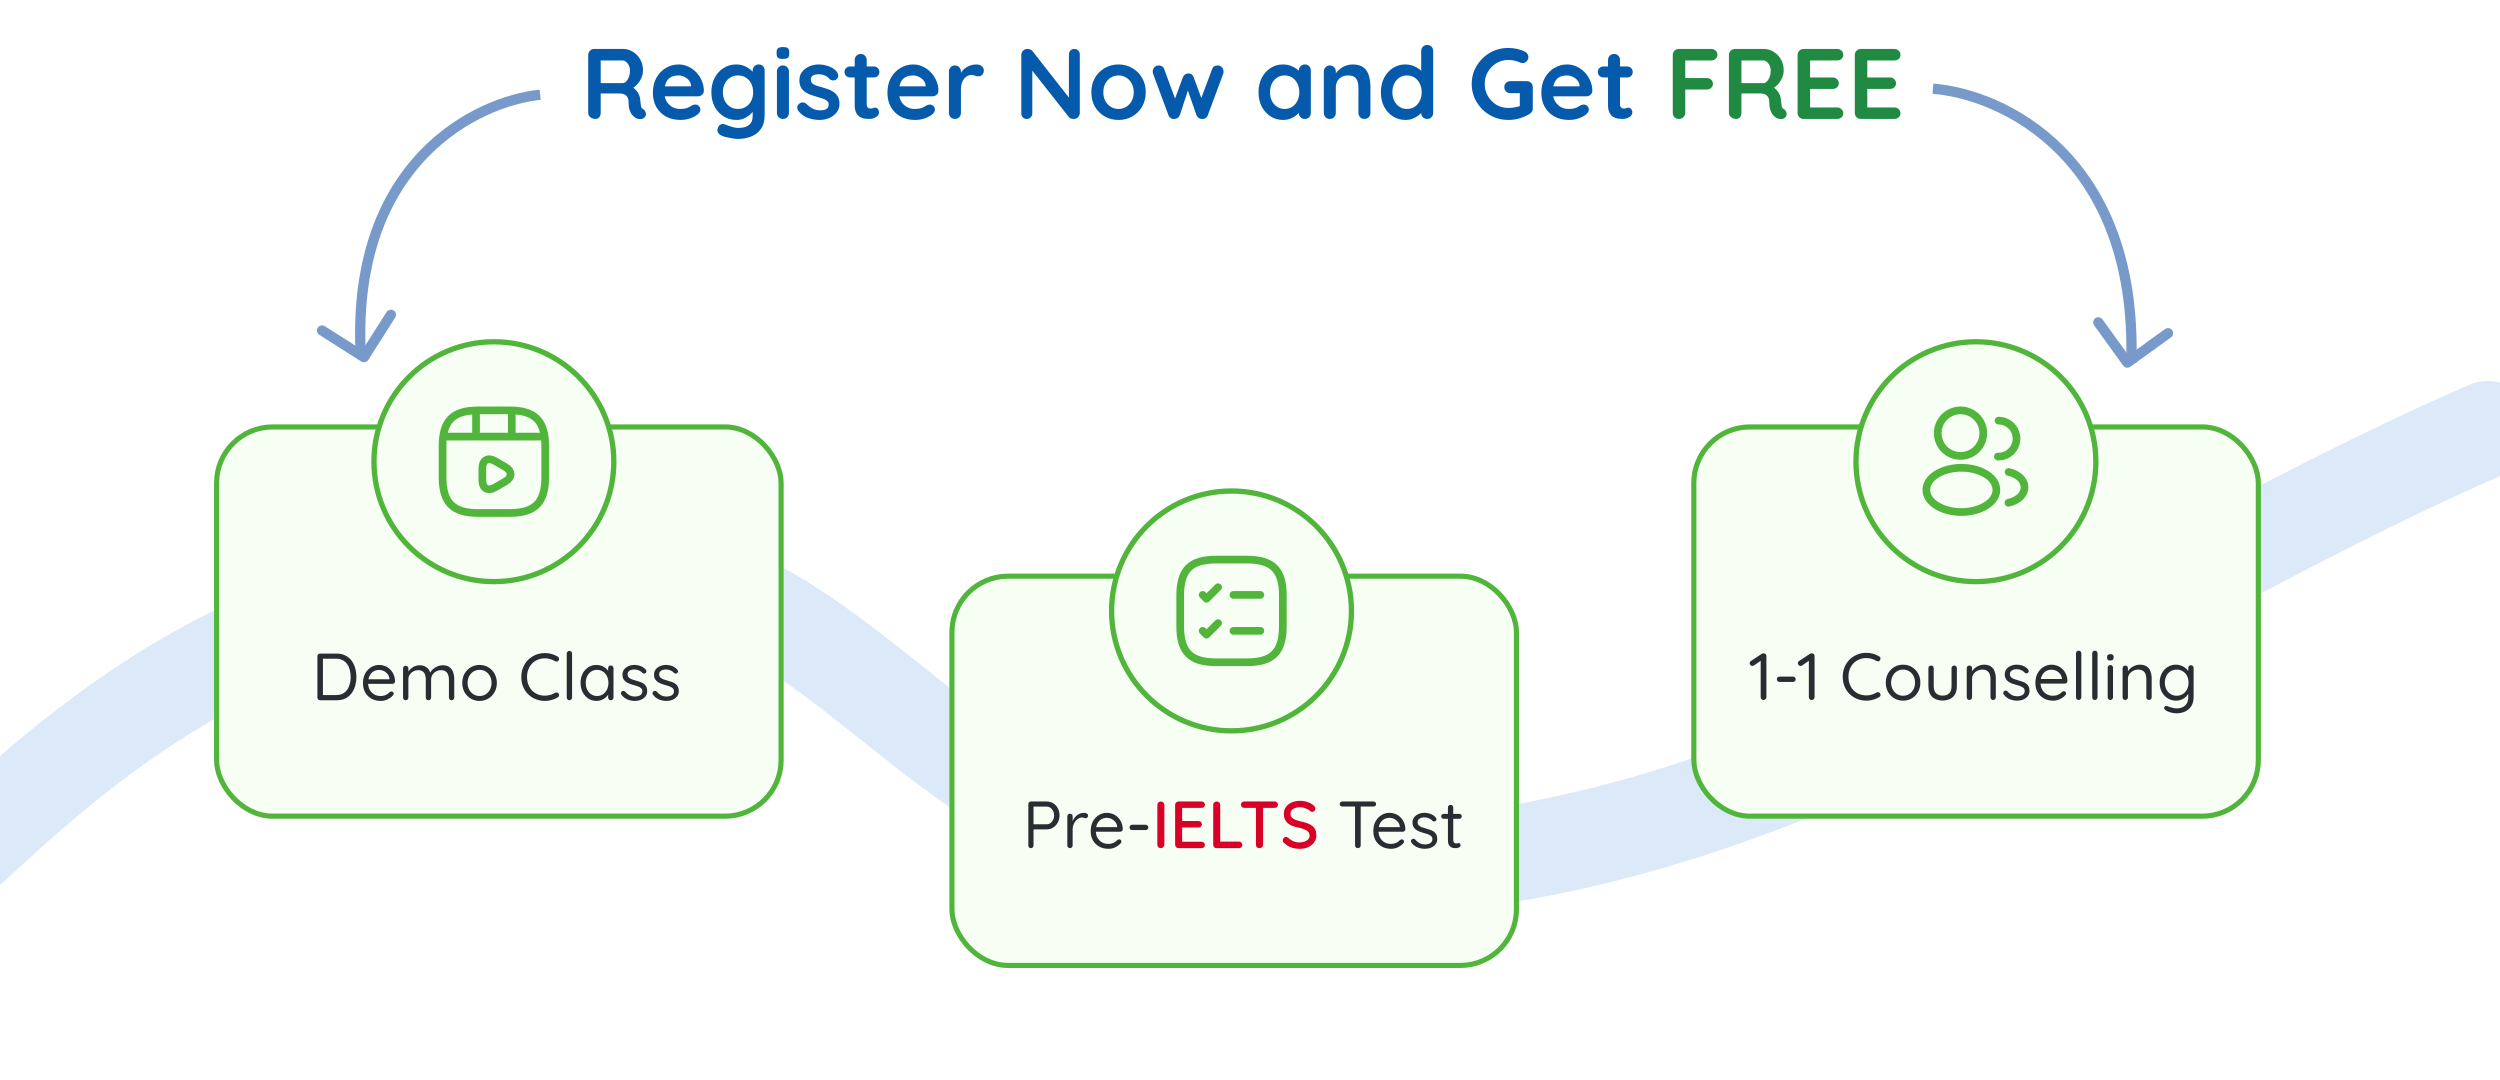 <svg width="375" height="162" viewBox="0 0 375 162" fill="none" xmlns="http://www.w3.org/2000/svg">
<path d="M89.31 17.842C89.03 17.842 88.78 17.757 88.56 17.587C88.34 17.407 88.23 17.187 88.23 16.927V8.257C88.23 7.997 88.315 7.782 88.485 7.612C88.665 7.432 88.885 7.342 89.145 7.342H93.465C93.985 7.342 94.47 7.482 94.92 7.762C95.38 8.032 95.75 8.412 96.03 8.902C96.31 9.382 96.45 9.937 96.45 10.567C96.45 10.947 96.37 11.317 96.21 11.677C96.06 12.037 95.85 12.362 95.58 12.652C95.32 12.942 95.025 13.167 94.695 13.327L94.71 12.982C94.99 13.132 95.22 13.312 95.4 13.522C95.59 13.722 95.735 13.942 95.835 14.182C95.945 14.412 96.01 14.662 96.03 14.932C96.07 15.182 96.095 15.402 96.105 15.592C96.125 15.782 96.155 15.942 96.195 16.072C96.245 16.202 96.335 16.302 96.465 16.372C96.685 16.502 96.82 16.692 96.87 16.942C96.93 17.182 96.875 17.397 96.705 17.587C96.595 17.717 96.455 17.802 96.285 17.842C96.115 17.872 95.945 17.872 95.775 17.842C95.605 17.802 95.465 17.752 95.355 17.692C95.185 17.592 95.015 17.447 94.845 17.257C94.675 17.057 94.535 16.792 94.425 16.462C94.325 16.132 94.275 15.707 94.275 15.187C94.275 15.017 94.245 14.862 94.185 14.722C94.125 14.572 94.04 14.447 93.93 14.347C93.82 14.237 93.68 14.157 93.51 14.107C93.34 14.047 93.14 14.017 92.91 14.017H89.88L90.105 13.672V16.927C90.105 17.187 90.035 17.407 89.895 17.587C89.755 17.757 89.56 17.842 89.31 17.842ZM89.895 12.472H93.39C93.57 12.472 93.745 12.392 93.915 12.232C94.085 12.062 94.225 11.837 94.335 11.557C94.445 11.267 94.5 10.952 94.5 10.612C94.5 10.172 94.38 9.807 94.14 9.517C93.91 9.217 93.66 9.067 93.39 9.067H89.925L90.105 8.587V12.832L89.895 12.472ZM102.084 17.992C101.234 17.992 100.494 17.817 99.864 17.467C99.244 17.107 98.764 16.622 98.424 16.012C98.094 15.402 97.929 14.712 97.929 13.942C97.929 13.042 98.109 12.277 98.469 11.647C98.839 11.007 99.319 10.517 99.909 10.177C100.499 9.837 101.124 9.667 101.784 9.667C102.294 9.667 102.774 9.772 103.224 9.982C103.684 10.192 104.089 10.482 104.439 10.852C104.789 11.212 105.064 11.632 105.264 12.112C105.474 12.592 105.579 13.102 105.579 13.642C105.569 13.882 105.474 14.077 105.294 14.227C105.114 14.377 104.904 14.452 104.664 14.452H98.934L98.484 12.952H103.989L103.659 13.252V12.847C103.639 12.557 103.534 12.297 103.344 12.067C103.164 11.837 102.934 11.657 102.654 11.527C102.384 11.387 102.094 11.317 101.784 11.317C101.484 11.317 101.204 11.357 100.944 11.437C100.684 11.517 100.459 11.652 100.269 11.842C100.079 12.032 99.929 12.287 99.819 12.607C99.709 12.927 99.654 13.332 99.654 13.822C99.654 14.362 99.764 14.822 99.984 15.202C100.214 15.572 100.504 15.857 100.854 16.057C101.214 16.247 101.594 16.342 101.994 16.342C102.364 16.342 102.659 16.312 102.879 16.252C103.099 16.192 103.274 16.122 103.404 16.042C103.544 15.952 103.669 15.877 103.779 15.817C103.959 15.727 104.129 15.682 104.289 15.682C104.509 15.682 104.689 15.757 104.829 15.907C104.979 16.057 105.054 16.232 105.054 16.432C105.054 16.702 104.914 16.947 104.634 17.167C104.374 17.387 104.009 17.582 103.539 17.752C103.069 17.912 102.584 17.992 102.084 17.992ZM110.409 9.667C110.829 9.667 111.214 9.732 111.564 9.862C111.914 9.992 112.214 10.157 112.464 10.357C112.724 10.557 112.924 10.762 113.064 10.972C113.214 11.172 113.289 11.342 113.289 11.482L112.899 11.677V10.582C112.899 10.322 112.984 10.107 113.154 9.937C113.324 9.757 113.539 9.667 113.799 9.667C114.059 9.667 114.274 9.752 114.444 9.922C114.614 10.092 114.699 10.312 114.699 10.582V17.257C114.699 18.127 114.509 18.822 114.129 19.342C113.759 19.872 113.269 20.252 112.659 20.482C112.049 20.722 111.394 20.842 110.694 20.842C110.494 20.842 110.234 20.817 109.914 20.767C109.594 20.717 109.289 20.657 108.999 20.587C108.709 20.517 108.489 20.452 108.339 20.392C108.039 20.262 107.829 20.097 107.709 19.897C107.599 19.707 107.579 19.502 107.649 19.282C107.739 18.992 107.884 18.792 108.084 18.682C108.284 18.582 108.494 18.572 108.714 18.652C108.814 18.682 108.979 18.742 109.209 18.832C109.439 18.922 109.689 19.002 109.959 19.072C110.239 19.152 110.484 19.192 110.694 19.192C111.444 19.192 111.999 19.042 112.359 18.742C112.719 18.442 112.899 18.027 112.899 17.497V16.192L113.079 16.327C113.079 16.457 113.009 16.617 112.869 16.807C112.739 16.987 112.554 17.167 112.314 17.347C112.084 17.527 111.809 17.682 111.489 17.812C111.169 17.932 110.829 17.992 110.469 17.992C109.759 17.992 109.119 17.817 108.549 17.467C107.979 17.107 107.529 16.617 107.199 15.997C106.869 15.367 106.704 14.647 106.704 13.837C106.704 13.017 106.869 12.297 107.199 11.677C107.529 11.047 107.974 10.557 108.534 10.207C109.094 9.847 109.719 9.667 110.409 9.667ZM110.694 11.317C110.244 11.317 109.849 11.427 109.509 11.647C109.169 11.867 108.904 12.167 108.714 12.547C108.524 12.927 108.429 13.357 108.429 13.837C108.429 14.307 108.524 14.732 108.714 15.112C108.904 15.492 109.169 15.792 109.509 16.012C109.849 16.232 110.244 16.342 110.694 16.342C111.154 16.342 111.554 16.232 111.894 16.012C112.234 15.792 112.499 15.492 112.689 15.112C112.879 14.732 112.974 14.307 112.974 13.837C112.974 13.357 112.879 12.927 112.689 12.547C112.499 12.167 112.234 11.867 111.894 11.647C111.554 11.427 111.154 11.317 110.694 11.317ZM118.339 16.927C118.339 17.187 118.254 17.407 118.084 17.587C117.914 17.757 117.699 17.842 117.439 17.842C117.179 17.842 116.964 17.757 116.794 17.587C116.624 17.407 116.539 17.187 116.539 16.927V10.732C116.539 10.472 116.624 10.257 116.794 10.087C116.964 9.907 117.179 9.817 117.439 9.817C117.699 9.817 117.914 9.907 118.084 10.087C118.254 10.257 118.339 10.472 118.339 10.732V16.927ZM117.424 8.842C117.084 8.842 116.844 8.787 116.704 8.677C116.564 8.567 116.494 8.372 116.494 8.092V7.807C116.494 7.517 116.569 7.322 116.719 7.222C116.879 7.112 117.119 7.057 117.439 7.057C117.789 7.057 118.034 7.112 118.174 7.222C118.314 7.332 118.384 7.527 118.384 7.807V8.092C118.384 8.382 118.309 8.582 118.159 8.692C118.009 8.792 117.764 8.842 117.424 8.842ZM119.724 16.597C119.624 16.457 119.579 16.277 119.589 16.057C119.599 15.837 119.729 15.647 119.979 15.487C120.139 15.387 120.309 15.347 120.489 15.367C120.669 15.377 120.844 15.467 121.014 15.637C121.304 15.927 121.609 16.152 121.929 16.312C122.249 16.472 122.649 16.552 123.129 16.552C123.279 16.542 123.444 16.522 123.624 16.492C123.804 16.452 123.959 16.372 124.089 16.252C124.229 16.122 124.299 15.927 124.299 15.667C124.299 15.447 124.224 15.272 124.074 15.142C123.924 15.012 123.724 14.902 123.474 14.812C123.234 14.722 122.964 14.637 122.664 14.557C122.354 14.467 122.034 14.367 121.704 14.257C121.384 14.147 121.089 14.007 120.819 13.837C120.549 13.657 120.329 13.422 120.159 13.132C119.989 12.842 119.904 12.477 119.904 12.037C119.904 11.537 120.044 11.112 120.324 10.762C120.604 10.412 120.964 10.142 121.404 9.952C121.854 9.762 122.324 9.667 122.814 9.667C123.124 9.667 123.449 9.707 123.789 9.787C124.129 9.857 124.454 9.977 124.764 10.147C125.074 10.307 125.334 10.522 125.544 10.792C125.654 10.942 125.719 11.122 125.739 11.332C125.759 11.542 125.664 11.732 125.454 11.902C125.304 12.022 125.129 12.077 124.929 12.067C124.729 12.047 124.564 11.977 124.434 11.857C124.264 11.637 124.034 11.462 123.744 11.332C123.464 11.202 123.139 11.137 122.769 11.137C122.619 11.137 122.454 11.157 122.274 11.197C122.104 11.227 121.954 11.302 121.824 11.422C121.694 11.532 121.629 11.712 121.629 11.962C121.629 12.192 121.704 12.377 121.854 12.517C122.004 12.647 122.204 12.757 122.454 12.847C122.714 12.927 122.989 13.007 123.279 13.087C123.579 13.167 123.884 13.262 124.194 13.372C124.504 13.482 124.789 13.627 125.049 13.807C125.309 13.987 125.519 14.222 125.679 14.512C125.839 14.792 125.919 15.152 125.919 15.592C125.919 16.102 125.769 16.537 125.469 16.897C125.169 17.257 124.794 17.532 124.344 17.722C123.894 17.902 123.434 17.992 122.964 17.992C122.374 17.992 121.784 17.892 121.194 17.692C120.604 17.482 120.114 17.117 119.724 16.597ZM127.515 9.967H131.07C131.31 9.967 131.51 10.047 131.67 10.207C131.83 10.367 131.91 10.567 131.91 10.807C131.91 11.037 131.83 11.232 131.67 11.392C131.51 11.542 131.31 11.617 131.07 11.617H127.515C127.275 11.617 127.075 11.537 126.915 11.377C126.755 11.217 126.675 11.017 126.675 10.777C126.675 10.547 126.755 10.357 126.915 10.207C127.075 10.047 127.275 9.967 127.515 9.967ZM129.12 8.092C129.38 8.092 129.59 8.182 129.75 8.362C129.92 8.532 130.005 8.747 130.005 9.007V15.682C130.005 15.822 130.03 15.937 130.08 16.027C130.14 16.117 130.215 16.182 130.305 16.222C130.405 16.262 130.51 16.282 130.62 16.282C130.74 16.282 130.85 16.262 130.95 16.222C131.05 16.172 131.165 16.147 131.295 16.147C131.435 16.147 131.56 16.212 131.67 16.342C131.79 16.472 131.85 16.652 131.85 16.882C131.85 17.162 131.695 17.392 131.385 17.572C131.085 17.752 130.76 17.842 130.41 17.842C130.2 17.842 129.965 17.827 129.705 17.797C129.455 17.757 129.215 17.672 128.985 17.542C128.765 17.402 128.58 17.192 128.43 16.912C128.28 16.632 128.205 16.247 128.205 15.757V9.007C128.205 8.747 128.29 8.532 128.46 8.362C128.64 8.182 128.86 8.092 129.12 8.092ZM137.27 17.992C136.42 17.992 135.68 17.817 135.05 17.467C134.43 17.107 133.95 16.622 133.61 16.012C133.28 15.402 133.115 14.712 133.115 13.942C133.115 13.042 133.295 12.277 133.655 11.647C134.025 11.007 134.505 10.517 135.095 10.177C135.685 9.837 136.31 9.667 136.97 9.667C137.48 9.667 137.96 9.772 138.41 9.982C138.87 10.192 139.275 10.482 139.625 10.852C139.975 11.212 140.25 11.632 140.45 12.112C140.66 12.592 140.765 13.102 140.765 13.642C140.755 13.882 140.66 14.077 140.48 14.227C140.3 14.377 140.09 14.452 139.85 14.452H134.12L133.67 12.952H139.175L138.845 13.252V12.847C138.825 12.557 138.72 12.297 138.53 12.067C138.35 11.837 138.12 11.657 137.84 11.527C137.57 11.387 137.28 11.317 136.97 11.317C136.67 11.317 136.39 11.357 136.13 11.437C135.87 11.517 135.645 11.652 135.455 11.842C135.265 12.032 135.115 12.287 135.005 12.607C134.895 12.927 134.84 13.332 134.84 13.822C134.84 14.362 134.95 14.822 135.17 15.202C135.4 15.572 135.69 15.857 136.04 16.057C136.4 16.247 136.78 16.342 137.18 16.342C137.55 16.342 137.845 16.312 138.065 16.252C138.285 16.192 138.46 16.122 138.59 16.042C138.73 15.952 138.855 15.877 138.965 15.817C139.145 15.727 139.315 15.682 139.475 15.682C139.695 15.682 139.875 15.757 140.015 15.907C140.165 16.057 140.24 16.232 140.24 16.432C140.24 16.702 140.1 16.947 139.82 17.167C139.56 17.387 139.195 17.582 138.725 17.752C138.255 17.912 137.77 17.992 137.27 17.992ZM143.238 17.842C142.978 17.842 142.763 17.757 142.593 17.587C142.423 17.407 142.338 17.187 142.338 16.927V10.732C142.338 10.472 142.423 10.257 142.593 10.087C142.763 9.907 142.978 9.817 143.238 9.817C143.498 9.817 143.713 9.907 143.883 10.087C144.053 10.257 144.138 10.472 144.138 10.732V12.142L144.033 11.137C144.143 10.897 144.283 10.687 144.453 10.507C144.633 10.317 144.833 10.162 145.053 10.042C145.273 9.912 145.508 9.817 145.758 9.757C146.008 9.697 146.258 9.667 146.508 9.667C146.808 9.667 147.058 9.752 147.258 9.922C147.468 10.092 147.573 10.292 147.573 10.522C147.573 10.852 147.488 11.092 147.318 11.242C147.148 11.382 146.963 11.452 146.763 11.452C146.573 11.452 146.398 11.417 146.238 11.347C146.088 11.277 145.913 11.242 145.713 11.242C145.533 11.242 145.348 11.287 145.158 11.377C144.978 11.457 144.808 11.587 144.648 11.767C144.498 11.947 144.373 12.172 144.273 12.442C144.183 12.702 144.138 13.012 144.138 13.372V16.927C144.138 17.187 144.053 17.407 143.883 17.587C143.713 17.757 143.498 17.842 143.238 17.842ZM161.161 7.342C161.401 7.342 161.596 7.422 161.746 7.582C161.896 7.742 161.971 7.942 161.971 8.182V16.927C161.971 17.187 161.881 17.407 161.701 17.587C161.531 17.757 161.316 17.842 161.056 17.842C160.926 17.842 160.791 17.822 160.651 17.782C160.521 17.732 160.421 17.667 160.351 17.587L154.456 10.102L154.846 9.862V17.002C154.846 17.242 154.766 17.442 154.606 17.602C154.456 17.762 154.256 17.842 154.006 17.842C153.766 17.842 153.571 17.762 153.421 17.602C153.271 17.442 153.196 17.242 153.196 17.002V8.257C153.196 7.997 153.281 7.782 153.451 7.612C153.631 7.432 153.851 7.342 154.111 7.342C154.251 7.342 154.396 7.372 154.546 7.432C154.696 7.482 154.806 7.562 154.876 7.672L160.591 14.962L160.336 15.142V8.182C160.336 7.942 160.411 7.742 160.561 7.582C160.711 7.422 160.911 7.342 161.161 7.342ZM171.861 13.837C171.861 14.657 171.676 15.382 171.306 16.012C170.946 16.632 170.456 17.117 169.836 17.467C169.226 17.817 168.541 17.992 167.781 17.992C167.021 17.992 166.331 17.817 165.711 17.467C165.101 17.117 164.611 16.632 164.241 16.012C163.881 15.382 163.701 14.657 163.701 13.837C163.701 13.017 163.881 12.297 164.241 11.677C164.611 11.047 165.101 10.557 165.711 10.207C166.331 9.847 167.021 9.667 167.781 9.667C168.541 9.667 169.226 9.847 169.836 10.207C170.456 10.557 170.946 11.047 171.306 11.677C171.676 12.297 171.861 13.017 171.861 13.837ZM170.061 13.837C170.061 13.327 169.956 12.887 169.746 12.517C169.546 12.137 169.271 11.842 168.921 11.632C168.581 11.422 168.201 11.317 167.781 11.317C167.361 11.317 166.976 11.422 166.626 11.632C166.286 11.842 166.011 12.137 165.801 12.517C165.601 12.887 165.501 13.327 165.501 13.837C165.501 14.337 165.601 14.777 165.801 15.157C166.011 15.527 166.286 15.817 166.626 16.027C166.976 16.237 167.361 16.342 167.781 16.342C168.201 16.342 168.581 16.237 168.921 16.027C169.271 15.817 169.546 15.527 169.746 15.157C169.956 14.777 170.061 14.337 170.061 13.837ZM182.676 9.817C182.906 9.817 183.106 9.907 183.276 10.087C183.446 10.257 183.531 10.477 183.531 10.747C183.531 10.817 183.526 10.882 183.516 10.942C183.506 10.992 183.491 11.042 183.471 11.092L181.176 17.272C181.106 17.472 180.981 17.627 180.801 17.737C180.621 17.837 180.431 17.872 180.231 17.842C179.891 17.822 179.636 17.632 179.466 17.272L177.981 12.997L178.371 13.012L176.976 17.272C176.806 17.632 176.551 17.822 176.211 17.842C176.021 17.872 175.831 17.837 175.641 17.737C175.461 17.627 175.336 17.472 175.266 17.272L172.971 11.092C172.931 10.982 172.911 10.867 172.911 10.747C172.911 10.507 172.991 10.292 173.151 10.102C173.311 9.912 173.531 9.817 173.811 9.817C174.001 9.817 174.171 9.862 174.321 9.952C174.471 10.042 174.576 10.187 174.636 10.387L176.451 15.307L176.076 15.277L177.441 11.572C177.601 11.202 177.876 11.017 178.266 11.017C178.486 11.017 178.651 11.067 178.761 11.167C178.881 11.257 178.976 11.392 179.046 11.572L180.411 15.277L179.961 15.337L181.806 10.387C181.926 10.007 182.216 9.817 182.676 9.817ZM195.724 9.667C195.984 9.667 196.199 9.752 196.369 9.922C196.539 10.092 196.624 10.312 196.624 10.582V16.927C196.624 17.187 196.539 17.407 196.369 17.587C196.199 17.757 195.984 17.842 195.724 17.842C195.464 17.842 195.249 17.757 195.079 17.587C194.909 17.407 194.824 17.187 194.824 16.927V16.192L195.154 16.327C195.154 16.457 195.084 16.617 194.944 16.807C194.804 16.987 194.614 17.167 194.374 17.347C194.134 17.527 193.849 17.682 193.519 17.812C193.199 17.932 192.849 17.992 192.469 17.992C191.779 17.992 191.154 17.817 190.594 17.467C190.034 17.107 189.589 16.617 189.259 15.997C188.939 15.367 188.779 14.647 188.779 13.837C188.779 13.017 188.939 12.297 189.259 11.677C189.589 11.047 190.029 10.557 190.579 10.207C191.129 9.847 191.739 9.667 192.409 9.667C192.839 9.667 193.234 9.732 193.594 9.862C193.954 9.992 194.264 10.157 194.524 10.357C194.794 10.557 194.999 10.762 195.139 10.972C195.289 11.172 195.364 11.342 195.364 11.482L194.824 11.677V10.582C194.824 10.322 194.909 10.107 195.079 9.937C195.249 9.757 195.464 9.667 195.724 9.667ZM192.694 16.342C193.134 16.342 193.519 16.232 193.849 16.012C194.179 15.792 194.434 15.492 194.614 15.112C194.804 14.732 194.899 14.307 194.899 13.837C194.899 13.357 194.804 12.927 194.614 12.547C194.434 12.167 194.179 11.867 193.849 11.647C193.519 11.427 193.134 11.317 192.694 11.317C192.264 11.317 191.884 11.427 191.554 11.647C191.224 11.867 190.964 12.167 190.774 12.547C190.594 12.927 190.504 13.357 190.504 13.837C190.504 14.307 190.594 14.732 190.774 15.112C190.964 15.492 191.224 15.792 191.554 16.012C191.884 16.232 192.264 16.342 192.694 16.342ZM202.863 9.667C203.603 9.667 204.163 9.822 204.543 10.132C204.933 10.442 205.198 10.857 205.338 11.377C205.488 11.887 205.563 12.457 205.563 13.087V16.927C205.563 17.187 205.478 17.407 205.308 17.587C205.138 17.757 204.923 17.842 204.663 17.842C204.403 17.842 204.188 17.757 204.018 17.587C203.848 17.407 203.763 17.187 203.763 16.927V13.087C203.763 12.757 203.718 12.462 203.628 12.202C203.548 11.932 203.398 11.717 203.178 11.557C202.958 11.397 202.643 11.317 202.233 11.317C201.833 11.317 201.493 11.397 201.213 11.557C200.943 11.717 200.733 11.932 200.583 12.202C200.443 12.462 200.373 12.757 200.373 13.087V16.927C200.373 17.187 200.288 17.407 200.118 17.587C199.948 17.757 199.733 17.842 199.473 17.842C199.213 17.842 198.998 17.757 198.828 17.587C198.658 17.407 198.573 17.187 198.573 16.927V10.732C198.573 10.472 198.658 10.257 198.828 10.087C198.998 9.907 199.213 9.817 199.473 9.817C199.733 9.817 199.948 9.907 200.118 10.087C200.288 10.257 200.373 10.472 200.373 10.732V11.377L200.148 11.332C200.238 11.162 200.368 10.982 200.538 10.792C200.708 10.592 200.908 10.407 201.138 10.237C201.368 10.067 201.628 9.932 201.918 9.832C202.208 9.722 202.523 9.667 202.863 9.667ZM214.078 6.742C214.338 6.742 214.553 6.827 214.723 6.997C214.893 7.167 214.978 7.387 214.978 7.657V16.927C214.978 17.187 214.893 17.407 214.723 17.587C214.553 17.757 214.338 17.842 214.078 17.842C213.818 17.842 213.603 17.757 213.433 17.587C213.263 17.407 213.178 17.187 213.178 16.927V16.192L213.508 16.327C213.508 16.457 213.438 16.617 213.298 16.807C213.158 16.987 212.968 17.167 212.728 17.347C212.488 17.527 212.203 17.682 211.873 17.812C211.553 17.932 211.203 17.992 210.823 17.992C210.133 17.992 209.508 17.817 208.948 17.467C208.388 17.107 207.943 16.617 207.613 15.997C207.293 15.367 207.133 14.647 207.133 13.837C207.133 13.017 207.293 12.297 207.613 11.677C207.943 11.047 208.383 10.557 208.933 10.207C209.483 9.847 210.093 9.667 210.763 9.667C211.193 9.667 211.588 9.732 211.948 9.862C212.308 9.992 212.618 10.157 212.878 10.357C213.148 10.557 213.353 10.762 213.493 10.972C213.643 11.172 213.718 11.342 213.718 11.482L213.178 11.677V7.657C213.178 7.397 213.263 7.182 213.433 7.012C213.603 6.832 213.818 6.742 214.078 6.742ZM211.048 16.342C211.488 16.342 211.873 16.232 212.203 16.012C212.533 15.792 212.788 15.492 212.968 15.112C213.158 14.732 213.253 14.307 213.253 13.837C213.253 13.357 213.158 12.927 212.968 12.547C212.788 12.167 212.533 11.867 212.203 11.647C211.873 11.427 211.488 11.317 211.048 11.317C210.618 11.317 210.238 11.427 209.908 11.647C209.578 11.867 209.318 12.167 209.128 12.547C208.948 12.927 208.858 13.357 208.858 13.837C208.858 14.307 208.948 14.732 209.128 15.112C209.318 15.492 209.578 15.792 209.908 16.012C210.238 16.232 210.618 16.342 211.048 16.342ZM226.231 17.992C225.471 17.992 224.761 17.852 224.101 17.572C223.441 17.292 222.861 16.907 222.361 16.417C221.861 15.917 221.466 15.342 221.176 14.692C220.896 14.042 220.756 13.342 220.756 12.592C220.756 11.842 220.896 11.142 221.176 10.492C221.466 9.842 221.861 9.272 222.361 8.782C222.861 8.282 223.441 7.892 224.101 7.612C224.761 7.332 225.471 7.192 226.231 7.192C226.701 7.192 227.156 7.242 227.596 7.342C228.036 7.442 228.441 7.592 228.811 7.792C228.961 7.872 229.071 7.982 229.141 8.122C229.221 8.252 229.261 8.387 229.261 8.527C229.261 8.767 229.181 8.982 229.021 9.172C228.861 9.362 228.656 9.457 228.406 9.457C228.326 9.457 228.241 9.447 228.151 9.427C228.071 9.407 227.991 9.377 227.911 9.337C227.661 9.227 227.396 9.142 227.116 9.082C226.836 9.022 226.541 8.992 226.231 8.992C225.581 8.992 224.986 9.157 224.446 9.487C223.916 9.807 223.491 10.242 223.171 10.792C222.861 11.332 222.706 11.932 222.706 12.592C222.706 13.242 222.861 13.842 223.171 14.392C223.491 14.942 223.916 15.382 224.446 15.712C224.986 16.032 225.581 16.192 226.231 16.192C226.531 16.192 226.861 16.162 227.221 16.102C227.581 16.042 227.876 15.962 228.106 15.862L227.971 16.312V13.747L228.226 13.972H226.561C226.301 13.972 226.081 13.887 225.901 13.717C225.731 13.547 225.646 13.332 225.646 13.072C225.646 12.812 225.731 12.597 225.901 12.427C226.081 12.257 226.301 12.172 226.561 12.172H229.021C229.281 12.172 229.496 12.262 229.666 12.442C229.836 12.612 229.921 12.827 229.921 13.087V16.267C229.921 16.467 229.871 16.632 229.771 16.762C229.681 16.892 229.576 16.997 229.456 17.077C228.996 17.357 228.491 17.582 227.941 17.752C227.401 17.912 226.831 17.992 226.231 17.992ZM235.356 17.992C234.506 17.992 233.766 17.817 233.136 17.467C232.516 17.107 232.036 16.622 231.696 16.012C231.366 15.402 231.201 14.712 231.201 13.942C231.201 13.042 231.381 12.277 231.741 11.647C232.111 11.007 232.591 10.517 233.181 10.177C233.771 9.837 234.396 9.667 235.056 9.667C235.566 9.667 236.046 9.772 236.496 9.982C236.956 10.192 237.361 10.482 237.711 10.852C238.061 11.212 238.336 11.632 238.536 12.112C238.746 12.592 238.851 13.102 238.851 13.642C238.841 13.882 238.746 14.077 238.566 14.227C238.386 14.377 238.176 14.452 237.936 14.452H232.206L231.756 12.952H237.261L236.931 13.252V12.847C236.911 12.557 236.806 12.297 236.616 12.067C236.436 11.837 236.206 11.657 235.926 11.527C235.656 11.387 235.366 11.317 235.056 11.317C234.756 11.317 234.476 11.357 234.216 11.437C233.956 11.517 233.731 11.652 233.541 11.842C233.351 12.032 233.201 12.287 233.091 12.607C232.981 12.927 232.926 13.332 232.926 13.822C232.926 14.362 233.036 14.822 233.256 15.202C233.486 15.572 233.776 15.857 234.126 16.057C234.486 16.247 234.866 16.342 235.266 16.342C235.636 16.342 235.931 16.312 236.151 16.252C236.371 16.192 236.546 16.122 236.676 16.042C236.816 15.952 236.941 15.877 237.051 15.817C237.231 15.727 237.401 15.682 237.561 15.682C237.781 15.682 237.961 15.757 238.101 15.907C238.251 16.057 238.326 16.232 238.326 16.432C238.326 16.702 238.186 16.947 237.906 17.167C237.646 17.387 237.281 17.582 236.811 17.752C236.341 17.912 235.856 17.992 235.356 17.992ZM240.513 9.967H244.068C244.308 9.967 244.508 10.047 244.668 10.207C244.828 10.367 244.908 10.567 244.908 10.807C244.908 11.037 244.828 11.232 244.668 11.392C244.508 11.542 244.308 11.617 244.068 11.617H240.513C240.273 11.617 240.073 11.537 239.913 11.377C239.753 11.217 239.673 11.017 239.673 10.777C239.673 10.547 239.753 10.357 239.913 10.207C240.073 10.047 240.273 9.967 240.513 9.967ZM242.118 8.092C242.378 8.092 242.588 8.182 242.748 8.362C242.918 8.532 243.003 8.747 243.003 9.007V15.682C243.003 15.822 243.028 15.937 243.078 16.027C243.138 16.117 243.213 16.182 243.303 16.222C243.403 16.262 243.508 16.282 243.618 16.282C243.738 16.282 243.848 16.262 243.948 16.222C244.048 16.172 244.163 16.147 244.293 16.147C244.433 16.147 244.558 16.212 244.668 16.342C244.788 16.472 244.848 16.652 244.848 16.882C244.848 17.162 244.693 17.392 244.383 17.572C244.083 17.752 243.758 17.842 243.408 17.842C243.198 17.842 242.963 17.827 242.703 17.797C242.453 17.757 242.213 17.672 241.983 17.542C241.763 17.402 241.578 17.192 241.428 16.912C241.278 16.632 241.203 16.247 241.203 15.757V9.007C241.203 8.747 241.288 8.532 241.458 8.362C241.638 8.182 241.858 8.092 242.118 8.092Z" fill="#055AAB"/>
<path d="M251.86 17.842C251.58 17.842 251.35 17.757 251.17 17.587C251 17.407 250.915 17.187 250.915 16.927V8.257C250.915 7.997 251 7.782 251.17 7.612C251.35 7.432 251.57 7.342 251.83 7.342H256.705C256.965 7.342 257.18 7.427 257.35 7.597C257.53 7.757 257.62 7.967 257.62 8.227C257.62 8.447 257.53 8.642 257.35 8.812C257.18 8.982 256.965 9.067 256.705 9.067H252.655L252.79 8.887V11.902L252.685 11.707H256.03C256.29 11.707 256.505 11.792 256.675 11.962C256.855 12.122 256.945 12.332 256.945 12.592C256.945 12.812 256.855 13.007 256.675 13.177C256.505 13.347 256.29 13.432 256.03 13.432H252.655L252.79 13.297V16.927C252.79 17.187 252.695 17.407 252.505 17.587C252.325 17.757 252.11 17.842 251.86 17.842ZM260.418 17.842C260.138 17.842 259.888 17.757 259.668 17.587C259.448 17.407 259.338 17.187 259.338 16.927V8.257C259.338 7.997 259.423 7.782 259.593 7.612C259.773 7.432 259.993 7.342 260.253 7.342H264.573C265.093 7.342 265.578 7.482 266.028 7.762C266.488 8.032 266.858 8.412 267.138 8.902C267.418 9.382 267.558 9.937 267.558 10.567C267.558 10.947 267.478 11.317 267.318 11.677C267.168 12.037 266.958 12.362 266.688 12.652C266.428 12.942 266.133 13.167 265.803 13.327L265.818 12.982C266.098 13.132 266.328 13.312 266.508 13.522C266.698 13.722 266.843 13.942 266.943 14.182C267.053 14.412 267.118 14.662 267.138 14.932C267.178 15.182 267.203 15.402 267.213 15.592C267.233 15.782 267.263 15.942 267.303 16.072C267.353 16.202 267.443 16.302 267.573 16.372C267.793 16.502 267.928 16.692 267.978 16.942C268.038 17.182 267.983 17.397 267.813 17.587C267.703 17.717 267.563 17.802 267.393 17.842C267.223 17.872 267.053 17.872 266.883 17.842C266.713 17.802 266.573 17.752 266.463 17.692C266.293 17.592 266.123 17.447 265.953 17.257C265.783 17.057 265.643 16.792 265.533 16.462C265.433 16.132 265.383 15.707 265.383 15.187C265.383 15.017 265.353 14.862 265.293 14.722C265.233 14.572 265.148 14.447 265.038 14.347C264.928 14.237 264.788 14.157 264.618 14.107C264.448 14.047 264.248 14.017 264.018 14.017H260.988L261.213 13.672V16.927C261.213 17.187 261.143 17.407 261.003 17.587C260.863 17.757 260.668 17.842 260.418 17.842ZM261.003 12.472H264.498C264.678 12.472 264.853 12.392 265.023 12.232C265.193 12.062 265.333 11.837 265.443 11.557C265.553 11.267 265.608 10.952 265.608 10.612C265.608 10.172 265.488 9.807 265.248 9.517C265.018 9.217 264.768 9.067 264.498 9.067H261.033L261.213 8.587V12.832L261.003 12.472ZM270.551 7.342H275.576C275.836 7.342 276.051 7.427 276.221 7.597C276.401 7.757 276.491 7.967 276.491 8.227C276.491 8.477 276.401 8.682 276.221 8.842C276.051 8.992 275.836 9.067 275.576 9.067H271.376L271.511 8.812V11.737L271.391 11.617H274.901C275.161 11.617 275.376 11.702 275.546 11.872C275.726 12.032 275.816 12.242 275.816 12.502C275.816 12.752 275.726 12.957 275.546 13.117C275.376 13.267 275.161 13.342 274.901 13.342H271.436L271.511 13.222V16.252L271.391 16.117H275.576C275.836 16.117 276.051 16.207 276.221 16.387C276.401 16.557 276.491 16.757 276.491 16.987C276.491 17.237 276.401 17.442 276.221 17.602C276.051 17.762 275.836 17.842 275.576 17.842H270.551C270.291 17.842 270.071 17.757 269.891 17.587C269.721 17.407 269.636 17.187 269.636 16.927V8.257C269.636 7.997 269.721 7.782 269.891 7.612C270.071 7.432 270.291 7.342 270.551 7.342ZM279.135 7.342H284.16C284.42 7.342 284.635 7.427 284.805 7.597C284.985 7.757 285.075 7.967 285.075 8.227C285.075 8.477 284.985 8.682 284.805 8.842C284.635 8.992 284.42 9.067 284.16 9.067H279.96L280.095 8.812V11.737L279.975 11.617H283.485C283.745 11.617 283.96 11.702 284.13 11.872C284.31 12.032 284.4 12.242 284.4 12.502C284.4 12.752 284.31 12.957 284.13 13.117C283.96 13.267 283.745 13.342 283.485 13.342H280.02L280.095 13.222V16.252L279.975 16.117H284.16C284.42 16.117 284.635 16.207 284.805 16.387C284.985 16.557 285.075 16.757 285.075 16.987C285.075 17.237 284.985 17.442 284.805 17.602C284.635 17.762 284.42 17.842 284.16 17.842H279.135C278.875 17.842 278.655 17.757 278.475 17.587C278.305 17.407 278.22 17.187 278.22 16.927V8.257C278.22 7.997 278.305 7.782 278.475 7.612C278.655 7.432 278.875 7.342 279.135 7.342Z" fill="#208A43"/>
<path d="M-4 126.726C18.989 105.004 39.767 91.76 74.808 85.562C126.518 76.415 134.083 125.76 186.101 129.866C259.386 135.651 309.927 91.843 373.193 64.346" stroke="#DCE9F9" stroke-width="14.391" stroke-linecap="round"/>
<g filter="url(#filter0_d_752_1053)">
<rect x="142.405" y="82.845" width="85.446" height="59.155" rx="8.794" fill="#F7FFF5"/>
<rect x="142.79" y="83.23" width="84.676" height="58.385" rx="8.41" stroke="#51B53C" stroke-width="0.77"/>
</g>
<path d="M156.99 120.223C157.357 120.223 157.687 120.313 157.98 120.493C158.273 120.673 158.503 120.92 158.67 121.233C158.843 121.546 158.93 121.903 158.93 122.303C158.93 122.696 158.843 123.053 158.67 123.373C158.503 123.693 158.273 123.946 157.98 124.133C157.687 124.32 157.357 124.413 156.99 124.413H154.96L155.03 124.293V126.813C155.03 126.926 154.993 127.023 154.92 127.103C154.847 127.183 154.753 127.223 154.64 127.223C154.52 127.223 154.423 127.183 154.35 127.103C154.283 127.023 154.25 126.926 154.25 126.813V120.623C154.25 120.51 154.287 120.416 154.36 120.343C154.44 120.263 154.537 120.223 154.65 120.223H156.99ZM156.99 123.643C157.21 123.643 157.403 123.583 157.57 123.463C157.737 123.343 157.87 123.18 157.97 122.973C158.07 122.766 158.12 122.543 158.12 122.303C158.12 122.05 158.07 121.826 157.97 121.633C157.87 121.44 157.737 121.286 157.57 121.173C157.403 121.053 157.21 120.993 156.99 120.993H154.96L155.03 120.883V123.743L154.96 123.643H156.99ZM160.496 127.223C160.383 127.223 160.286 127.183 160.206 127.103C160.133 127.023 160.096 126.926 160.096 126.813V122.453C160.096 122.34 160.133 122.246 160.206 122.173C160.286 122.093 160.383 122.053 160.496 122.053C160.616 122.053 160.713 122.093 160.786 122.173C160.86 122.246 160.896 122.34 160.896 122.453V123.773L160.776 123.563C160.816 123.356 160.886 123.156 160.986 122.963C161.093 122.763 161.226 122.586 161.386 122.433C161.546 122.273 161.73 122.15 161.936 122.063C162.143 121.97 162.37 121.923 162.616 121.923C162.763 121.923 162.896 121.96 163.016 122.033C163.143 122.1 163.206 122.196 163.206 122.323C163.206 122.463 163.17 122.566 163.096 122.633C163.023 122.7 162.94 122.733 162.846 122.733C162.76 122.733 162.676 122.716 162.596 122.683C162.516 122.643 162.416 122.623 162.296 122.623C162.13 122.623 161.963 122.67 161.796 122.763C161.636 122.85 161.486 122.976 161.346 123.143C161.213 123.31 161.103 123.5 161.016 123.713C160.936 123.92 160.896 124.143 160.896 124.383V126.813C160.896 126.926 160.856 127.023 160.776 127.103C160.703 127.183 160.61 127.223 160.496 127.223ZM166.275 127.323C165.742 127.323 165.275 127.21 164.875 126.983C164.475 126.756 164.162 126.446 163.935 126.053C163.715 125.653 163.605 125.193 163.605 124.673C163.605 124.093 163.719 123.6 163.945 123.193C164.179 122.78 164.479 122.466 164.845 122.253C165.219 122.033 165.612 121.923 166.025 121.923C166.332 121.923 166.629 121.98 166.915 122.093C167.202 122.206 167.455 122.373 167.675 122.593C167.895 122.806 168.072 123.066 168.205 123.373C168.339 123.673 168.409 124.01 168.415 124.383C168.415 124.49 168.375 124.58 168.295 124.653C168.215 124.726 168.122 124.763 168.015 124.763H164.065L163.885 124.073H167.735L167.575 124.213V123.993C167.549 123.72 167.455 123.486 167.295 123.293C167.142 123.093 166.952 122.94 166.725 122.833C166.505 122.726 166.272 122.673 166.025 122.673C165.825 122.673 165.625 122.71 165.425 122.783C165.232 122.85 165.055 122.963 164.895 123.123C164.742 123.276 164.615 123.476 164.515 123.723C164.422 123.97 164.375 124.266 164.375 124.613C164.375 125 164.452 125.34 164.605 125.633C164.765 125.926 164.985 126.16 165.265 126.333C165.545 126.5 165.872 126.583 166.245 126.583C166.479 126.583 166.682 126.553 166.855 126.493C167.029 126.433 167.179 126.36 167.305 126.273C167.432 126.18 167.539 126.086 167.625 125.993C167.712 125.933 167.795 125.903 167.875 125.903C167.975 125.903 168.055 125.936 168.115 126.003C168.182 126.07 168.215 126.15 168.215 126.243C168.215 126.356 168.162 126.456 168.055 126.543C167.869 126.75 167.615 126.933 167.295 127.093C166.975 127.246 166.635 127.323 166.275 127.323ZM169.828 124.513C169.715 124.513 169.618 124.476 169.538 124.403C169.465 124.323 169.428 124.223 169.428 124.103C169.428 123.99 169.465 123.896 169.538 123.823C169.618 123.75 169.715 123.713 169.828 123.713H171.848C171.961 123.713 172.055 123.753 172.128 123.833C172.208 123.913 172.248 124.01 172.248 124.123C172.248 124.236 172.208 124.33 172.128 124.403C172.055 124.476 171.961 124.513 171.848 124.513H169.828ZM203.676 127.223C203.556 127.223 203.456 127.183 203.376 127.103C203.296 127.023 203.256 126.926 203.256 126.813V120.633H204.106V126.813C204.106 126.926 204.066 127.023 203.986 127.103C203.906 127.183 203.803 127.223 203.676 127.223ZM201.356 120.983C201.243 120.983 201.146 120.95 201.066 120.883C200.993 120.81 200.956 120.716 200.956 120.603C200.956 120.49 200.993 120.4 201.066 120.333C201.146 120.26 201.243 120.223 201.356 120.223H206.006C206.119 120.223 206.216 120.26 206.296 120.333C206.376 120.4 206.416 120.49 206.416 120.603C206.416 120.723 206.376 120.816 206.296 120.883C206.216 120.95 206.119 120.983 206.006 120.983H201.356ZM208.668 127.323C208.135 127.323 207.668 127.21 207.268 126.983C206.868 126.756 206.555 126.446 206.328 126.053C206.108 125.653 205.998 125.193 205.998 124.673C205.998 124.093 206.111 123.6 206.338 123.193C206.571 122.78 206.871 122.466 207.238 122.253C207.611 122.033 208.005 121.923 208.418 121.923C208.725 121.923 209.021 121.98 209.308 122.093C209.595 122.206 209.848 122.373 210.068 122.593C210.288 122.806 210.465 123.066 210.598 123.373C210.731 123.673 210.801 124.01 210.808 124.383C210.808 124.49 210.768 124.58 210.688 124.653C210.608 124.726 210.515 124.763 210.408 124.763H206.458L206.278 124.073H210.128L209.968 124.213V123.993C209.941 123.72 209.848 123.486 209.688 123.293C209.535 123.093 209.345 122.94 209.118 122.833C208.898 122.726 208.665 122.673 208.418 122.673C208.218 122.673 208.018 122.71 207.818 122.783C207.625 122.85 207.448 122.963 207.288 123.123C207.135 123.276 207.008 123.476 206.908 123.723C206.815 123.97 206.768 124.266 206.768 124.613C206.768 125 206.845 125.34 206.998 125.633C207.158 125.926 207.378 126.16 207.658 126.333C207.938 126.5 208.265 126.583 208.638 126.583C208.871 126.583 209.075 126.553 209.248 126.493C209.421 126.433 209.571 126.36 209.698 126.273C209.825 126.18 209.931 126.086 210.018 125.993C210.105 125.933 210.188 125.903 210.268 125.903C210.368 125.903 210.448 125.936 210.508 126.003C210.575 126.07 210.608 126.15 210.608 126.243C210.608 126.356 210.555 126.456 210.448 126.543C210.261 126.75 210.008 126.933 209.688 127.093C209.368 127.246 209.028 127.323 208.668 127.323ZM211.72 126.403C211.66 126.316 211.634 126.226 211.64 126.133C211.647 126.033 211.704 125.946 211.81 125.873C211.877 125.826 211.954 125.806 212.04 125.813C212.134 125.82 212.217 125.863 212.29 125.943C212.477 126.163 212.69 126.34 212.93 126.473C213.17 126.6 213.464 126.663 213.81 126.663C213.97 126.656 214.13 126.63 214.29 126.583C214.45 126.536 214.584 126.456 214.69 126.343C214.804 126.223 214.86 126.066 214.86 125.873C214.86 125.686 214.804 125.54 214.69 125.433C214.577 125.32 214.43 125.23 214.25 125.163C214.07 125.09 213.874 125.026 213.66 124.973C213.44 124.913 213.224 124.846 213.01 124.773C212.797 124.693 212.604 124.596 212.43 124.483C212.264 124.363 212.127 124.216 212.02 124.043C211.92 123.863 211.87 123.646 211.87 123.393C211.87 123.093 211.95 122.833 212.11 122.613C212.277 122.393 212.497 122.223 212.77 122.103C213.05 121.983 213.354 121.923 213.68 121.923C213.867 121.923 214.06 121.946 214.26 121.993C214.467 122.033 214.667 122.106 214.86 122.213C215.054 122.313 215.224 122.453 215.37 122.633C215.43 122.7 215.464 122.783 215.47 122.883C215.477 122.983 215.434 123.073 215.34 123.153C215.267 123.206 215.184 123.23 215.09 123.223C215.004 123.216 214.93 123.183 214.87 123.123C214.73 122.956 214.554 122.83 214.34 122.743C214.134 122.65 213.904 122.603 213.65 122.603C213.49 122.603 213.334 122.626 213.18 122.673C213.027 122.72 212.897 122.8 212.79 122.913C212.69 123.02 212.64 123.17 212.64 123.363C212.647 123.543 212.707 123.69 212.82 123.803C212.934 123.916 213.087 124.01 213.28 124.083C213.474 124.15 213.687 124.216 213.92 124.283C214.134 124.336 214.337 124.4 214.53 124.473C214.73 124.54 214.91 124.63 215.07 124.743C215.23 124.856 215.357 125.003 215.45 125.183C215.544 125.356 215.59 125.576 215.59 125.843C215.59 126.15 215.504 126.416 215.33 126.643C215.157 126.863 214.927 127.033 214.64 127.153C214.36 127.266 214.057 127.323 213.73 127.323C213.364 127.323 213 127.253 212.64 127.113C212.287 126.973 211.98 126.736 211.72 126.403ZM216.547 122.083H218.897C219.003 122.083 219.09 122.12 219.157 122.193C219.23 122.266 219.267 122.353 219.267 122.453C219.267 122.56 219.23 122.65 219.157 122.723C219.09 122.79 219.003 122.823 218.897 122.823H216.547C216.447 122.823 216.36 122.786 216.287 122.713C216.213 122.64 216.177 122.55 216.177 122.443C216.177 122.343 216.213 122.26 216.287 122.193C216.36 122.12 216.447 122.083 216.547 122.083ZM217.597 120.723C217.71 120.723 217.803 120.763 217.877 120.843C217.95 120.916 217.987 121.01 217.987 121.123V125.953C217.987 126.113 218.01 126.233 218.057 126.313C218.103 126.393 218.163 126.45 218.237 126.483C218.317 126.51 218.393 126.523 218.467 126.523C218.533 126.523 218.59 126.513 218.637 126.493C218.69 126.466 218.75 126.453 218.817 126.453C218.883 126.453 218.943 126.486 218.997 126.553C219.057 126.613 219.087 126.693 219.087 126.793C219.087 126.913 219.017 127.016 218.877 127.103C218.737 127.183 218.58 127.223 218.407 127.223C218.313 127.223 218.197 127.216 218.057 127.203C217.923 127.19 217.79 127.146 217.657 127.073C217.523 127 217.41 126.88 217.317 126.713C217.23 126.54 217.187 126.3 217.187 125.993V121.123C217.187 121.01 217.227 120.916 217.307 120.843C217.387 120.763 217.483 120.723 217.597 120.723Z" fill="#292D32"/>
<path d="M174.654 126.713C174.647 126.86 174.591 126.983 174.484 127.083C174.384 127.176 174.264 127.223 174.124 127.223C173.971 127.223 173.844 127.176 173.744 127.083C173.651 126.983 173.604 126.86 173.604 126.713V120.733C173.604 120.586 173.654 120.466 173.754 120.373C173.854 120.273 173.984 120.223 174.144 120.223C174.277 120.223 174.394 120.273 174.494 120.373C174.601 120.466 174.654 120.586 174.654 120.733V126.713ZM176.78 120.223H180.24C180.38 120.223 180.497 120.27 180.59 120.363C180.69 120.456 180.74 120.573 180.74 120.713C180.74 120.853 180.69 120.966 180.59 121.053C180.497 121.14 180.38 121.183 180.24 121.183H177.22L177.32 121.013V123.253L177.23 123.153H179.79C179.93 123.153 180.047 123.2 180.14 123.293C180.24 123.386 180.29 123.506 180.29 123.653C180.29 123.793 180.24 123.906 180.14 123.993C180.047 124.08 179.93 124.123 179.79 124.123H177.25L177.32 124.033V126.343L177.25 126.263H180.24C180.38 126.263 180.497 126.313 180.59 126.413C180.69 126.506 180.74 126.616 180.74 126.743C180.74 126.883 180.69 127 180.59 127.093C180.497 127.18 180.38 127.223 180.24 127.223H176.78C176.64 127.223 176.52 127.176 176.42 127.083C176.32 126.983 176.27 126.86 176.27 126.713V120.733C176.27 120.586 176.32 120.466 176.42 120.373C176.52 120.273 176.64 120.223 176.78 120.223ZM185.853 126.243C185.993 126.243 186.109 126.29 186.203 126.383C186.303 126.476 186.353 126.593 186.353 126.733C186.353 126.873 186.303 126.99 186.203 127.083C186.109 127.176 185.993 127.223 185.853 127.223H182.493C182.346 127.223 182.223 127.176 182.123 127.083C182.029 126.983 181.983 126.86 181.983 126.713V120.733C181.983 120.586 182.033 120.466 182.133 120.373C182.233 120.273 182.363 120.223 182.523 120.223C182.656 120.223 182.773 120.273 182.873 120.373C182.979 120.466 183.033 120.586 183.033 120.733V126.413L182.823 126.243H185.853ZM188.921 127.223C188.761 127.223 188.631 127.176 188.531 127.083C188.438 126.983 188.391 126.86 188.391 126.713V120.723H189.461V126.713C189.461 126.86 189.408 126.983 189.301 127.083C189.201 127.176 189.074 127.223 188.921 127.223ZM186.651 121.183C186.511 121.183 186.391 121.14 186.291 121.053C186.191 120.96 186.141 120.84 186.141 120.693C186.141 120.553 186.191 120.44 186.291 120.353C186.391 120.266 186.511 120.223 186.651 120.223H191.201C191.341 120.223 191.458 120.27 191.551 120.363C191.651 120.45 191.701 120.563 191.701 120.703C191.701 120.85 191.651 120.966 191.551 121.053C191.458 121.14 191.341 121.183 191.201 121.183H186.651ZM194.982 127.323C194.502 127.323 194.076 127.256 193.702 127.123C193.329 126.99 192.972 126.77 192.632 126.463C192.559 126.41 192.502 126.346 192.462 126.273C192.429 126.193 192.412 126.113 192.412 126.033C192.412 125.906 192.459 125.793 192.552 125.693C192.646 125.593 192.762 125.543 192.902 125.543C193.009 125.543 193.109 125.58 193.202 125.653C193.456 125.886 193.719 126.063 193.992 126.183C194.272 126.303 194.599 126.363 194.972 126.363C195.239 126.363 195.482 126.32 195.702 126.233C195.929 126.146 196.109 126.03 196.242 125.883C196.376 125.736 196.442 125.566 196.442 125.373C196.442 125.133 196.372 124.936 196.232 124.783C196.099 124.623 195.902 124.493 195.642 124.393C195.389 124.286 195.082 124.196 194.722 124.123C194.389 124.063 194.089 123.98 193.822 123.873C193.562 123.766 193.339 123.633 193.152 123.473C192.966 123.306 192.822 123.11 192.722 122.883C192.622 122.656 192.572 122.393 192.572 122.093C192.572 121.686 192.679 121.336 192.892 121.043C193.106 120.75 193.396 120.523 193.762 120.363C194.129 120.203 194.542 120.123 195.002 120.123C195.422 120.123 195.816 120.19 196.182 120.323C196.549 120.45 196.846 120.623 197.072 120.843C197.232 120.983 197.312 121.133 197.312 121.293C197.312 121.413 197.262 121.526 197.162 121.633C197.069 121.733 196.959 121.783 196.832 121.783C196.739 121.783 196.659 121.756 196.592 121.703C196.486 121.59 196.342 121.49 196.162 121.403C195.982 121.31 195.789 121.233 195.582 121.173C195.382 121.113 195.189 121.083 195.002 121.083C194.702 121.083 194.446 121.126 194.232 121.213C194.019 121.293 193.856 121.406 193.742 121.553C193.629 121.693 193.572 121.86 193.572 122.053C193.572 122.28 193.636 122.466 193.762 122.613C193.896 122.76 194.079 122.88 194.312 122.973C194.546 123.06 194.812 123.14 195.112 123.213C195.479 123.293 195.806 123.383 196.092 123.483C196.386 123.583 196.632 123.713 196.832 123.873C197.032 124.026 197.186 124.22 197.292 124.453C197.399 124.686 197.452 124.976 197.452 125.323C197.452 125.723 197.339 126.073 197.112 126.373C196.886 126.673 196.586 126.906 196.212 127.073C195.846 127.24 195.436 127.323 194.982 127.323Z" fill="#D80027"/>
<circle cx="184.728" cy="91.639" r="17.989" fill="#F7FFF5" stroke="#51B53C" stroke-width="0.799"/>
<path d="M185.013 89.237H189.054" stroke="#51B53C" stroke-width="1.155" stroke-linecap="round" stroke-linejoin="round"/>
<path d="M180.402 89.237L180.979 89.814L182.711 88.082" stroke="#51B53C" stroke-width="1.155" stroke-linecap="round" stroke-linejoin="round"/>
<path d="M185.013 94.626H189.054" stroke="#51B53C" stroke-width="1.155" stroke-linecap="round" stroke-linejoin="round"/>
<path d="M180.402 94.626L180.979 95.203L182.711 93.471" stroke="#51B53C" stroke-width="1.155" stroke-linecap="round" stroke-linejoin="round"/>
<path d="M182.419 99.337H187.037C190.886 99.337 192.426 97.797 192.426 93.948V89.329C192.426 85.481 190.886 83.941 187.037 83.941H182.419C178.57 83.941 177.03 85.481 177.03 89.329V93.948C177.03 97.797 178.57 99.337 182.419 99.337Z" stroke="#51B53C" stroke-width="1.155" stroke-linecap="round" stroke-linejoin="round"/>
<g filter="url(#filter1_d_752_1053)">
<rect x="253.69" y="60.46" width="85.446" height="59.155" rx="8.794" fill="#F7FFF5"/>
<rect x="254.075" y="60.844" width="84.676" height="58.385" rx="8.41" stroke="#51B53C" stroke-width="0.77"/>
</g>
<path d="M264.521 105C264.401 105 264.301 104.96 264.221 104.88C264.141 104.8 264.101 104.703 264.101 104.59V98.9L264.221 99.04L263.091 99.82C263.024 99.867 262.947 99.89 262.861 99.89C262.747 99.89 262.651 99.85 262.571 99.77C262.491 99.683 262.451 99.587 262.451 99.48C262.451 99.333 262.521 99.217 262.661 99.13L264.251 98.08C264.304 98.047 264.357 98.023 264.411 98.01C264.464 97.997 264.517 97.993 264.571 98C264.691 98 264.784 98.04 264.851 98.12C264.924 98.193 264.961 98.287 264.961 98.4V104.59C264.961 104.703 264.917 104.8 264.831 104.88C264.751 104.96 264.647 105 264.521 105ZM266.93 102.29C266.817 102.29 266.72 102.253 266.64 102.18C266.567 102.1 266.53 102 266.53 101.88C266.53 101.767 266.567 101.673 266.64 101.6C266.72 101.527 266.817 101.49 266.93 101.49H268.95C269.064 101.49 269.157 101.53 269.23 101.61C269.31 101.69 269.35 101.787 269.35 101.9C269.35 102.013 269.31 102.107 269.23 102.18C269.157 102.253 269.064 102.29 268.95 102.29H266.93ZM271.747 105C271.627 105 271.527 104.96 271.447 104.88C271.367 104.8 271.327 104.703 271.327 104.59V98.9L271.447 99.04L270.317 99.82C270.251 99.867 270.174 99.89 270.087 99.89C269.974 99.89 269.877 99.85 269.797 99.77C269.717 99.683 269.677 99.587 269.677 99.48C269.677 99.333 269.747 99.217 269.887 99.13L271.477 98.08C271.531 98.047 271.584 98.023 271.637 98.01C271.691 97.997 271.744 97.993 271.797 98C271.917 98 272.011 98.04 272.077 98.12C272.151 98.193 272.187 98.287 272.187 98.4V104.59C272.187 104.703 272.144 104.8 272.057 104.88C271.977 104.96 271.874 105 271.747 105ZM281.881 98.46C281.994 98.52 282.058 98.61 282.071 98.73C282.091 98.85 282.061 98.96 281.981 99.06C281.921 99.147 281.844 99.193 281.751 99.2C281.658 99.207 281.564 99.187 281.471 99.14C281.251 99.007 281.014 98.903 280.761 98.83C280.508 98.75 280.241 98.71 279.961 98.71C279.568 98.71 279.208 98.78 278.881 98.92C278.554 99.053 278.271 99.243 278.031 99.49C277.791 99.737 277.604 100.03 277.471 100.37C277.338 100.71 277.271 101.087 277.271 101.5C277.271 101.94 277.341 102.333 277.481 102.68C277.621 103.027 277.811 103.323 278.051 103.57C278.298 103.81 278.581 103.993 278.901 104.12C279.228 104.247 279.581 104.31 279.961 104.31C280.234 104.31 280.498 104.273 280.751 104.2C281.004 104.127 281.244 104.02 281.471 103.88C281.564 103.833 281.658 103.817 281.751 103.83C281.844 103.843 281.924 103.89 281.991 103.97C282.071 104.077 282.101 104.19 282.081 104.31C282.061 104.423 281.998 104.507 281.891 104.56C281.724 104.66 281.534 104.753 281.321 104.84C281.108 104.92 280.884 104.983 280.651 105.03C280.424 105.077 280.194 105.1 279.961 105.1C279.481 105.1 279.028 105.017 278.601 104.85C278.174 104.683 277.798 104.443 277.471 104.13C277.144 103.817 276.884 103.44 276.691 103C276.504 102.553 276.411 102.053 276.411 101.5C276.411 100.98 276.501 100.503 276.681 100.07C276.861 99.637 277.111 99.26 277.431 98.94C277.758 98.62 278.134 98.37 278.561 98.19C278.994 98.01 279.461 97.92 279.961 97.92C280.308 97.92 280.644 97.967 280.971 98.06C281.304 98.153 281.608 98.287 281.881 98.46ZM288.056 102.4C288.056 102.92 287.94 103.383 287.706 103.79C287.48 104.197 287.17 104.517 286.776 104.75C286.39 104.983 285.953 105.1 285.466 105.1C284.98 105.1 284.54 104.983 284.146 104.75C283.753 104.517 283.44 104.197 283.206 103.79C282.98 103.383 282.866 102.92 282.866 102.4C282.866 101.88 282.98 101.417 283.206 101.01C283.44 100.603 283.753 100.283 284.146 100.05C284.54 99.817 284.98 99.7 285.466 99.7C285.953 99.7 286.39 99.817 286.776 100.05C287.17 100.283 287.48 100.603 287.706 101.01C287.94 101.417 288.056 101.88 288.056 102.4ZM287.256 102.4C287.256 102.013 287.176 101.673 287.016 101.38C286.863 101.087 286.65 100.857 286.376 100.69C286.11 100.523 285.806 100.44 285.466 100.44C285.126 100.44 284.82 100.523 284.546 100.69C284.28 100.857 284.066 101.087 283.906 101.38C283.746 101.673 283.666 102.013 283.666 102.4C283.666 102.78 283.746 103.117 283.906 103.41C284.066 103.703 284.28 103.937 284.546 104.11C284.82 104.277 285.126 104.36 285.466 104.36C285.806 104.36 286.11 104.277 286.376 104.11C286.65 103.937 286.863 103.703 287.016 103.41C287.176 103.117 287.256 102.78 287.256 102.4ZM293.13 99.83C293.25 99.83 293.346 99.87 293.42 99.95C293.493 100.023 293.53 100.117 293.53 100.23V102.96C293.53 103.633 293.34 104.157 292.96 104.53C292.586 104.897 292.063 105.08 291.39 105.08C290.723 105.08 290.2 104.897 289.82 104.53C289.446 104.157 289.26 103.633 289.26 102.96V100.23C289.26 100.117 289.296 100.023 289.37 99.95C289.45 99.87 289.546 99.83 289.66 99.83C289.78 99.83 289.876 99.87 289.95 99.95C290.023 100.023 290.06 100.117 290.06 100.23V102.96C290.06 103.413 290.176 103.757 290.41 103.99C290.643 104.223 290.97 104.34 291.39 104.34C291.823 104.34 292.153 104.223 292.38 103.99C292.613 103.757 292.73 103.413 292.73 102.96V100.23C292.73 100.117 292.766 100.023 292.84 99.95C292.92 99.87 293.016 99.83 293.13 99.83ZM297.581 99.7C298.035 99.7 298.391 99.793 298.651 99.98C298.911 100.167 299.095 100.417 299.201 100.73C299.315 101.043 299.371 101.393 299.371 101.78V104.59C299.371 104.703 299.331 104.8 299.251 104.88C299.178 104.96 299.085 105 298.971 105C298.858 105 298.761 104.96 298.681 104.88C298.608 104.8 298.571 104.703 298.571 104.59V101.8C298.571 101.547 298.531 101.32 298.451 101.12C298.378 100.913 298.251 100.75 298.071 100.63C297.898 100.503 297.658 100.44 297.351 100.44C297.071 100.44 296.815 100.503 296.581 100.63C296.348 100.75 296.161 100.913 296.021 101.12C295.881 101.32 295.811 101.547 295.811 101.8V104.59C295.811 104.703 295.771 104.8 295.691 104.88C295.618 104.96 295.525 105 295.411 105C295.298 105 295.201 104.96 295.121 104.88C295.048 104.8 295.011 104.703 295.011 104.59V100.23C295.011 100.117 295.048 100.023 295.121 99.95C295.201 99.87 295.298 99.83 295.411 99.83C295.531 99.83 295.628 99.87 295.701 99.95C295.775 100.023 295.811 100.117 295.811 100.23V100.94L295.611 101.16C295.645 100.987 295.721 100.813 295.841 100.64C295.961 100.46 296.111 100.3 296.291 100.16C296.471 100.02 296.671 99.91 296.891 99.83C297.111 99.743 297.341 99.7 297.581 99.7ZM300.561 104.18C300.501 104.093 300.475 104.003 300.481 103.91C300.488 103.81 300.545 103.723 300.651 103.65C300.718 103.603 300.795 103.583 300.881 103.59C300.975 103.597 301.058 103.64 301.131 103.72C301.318 103.94 301.531 104.117 301.771 104.25C302.011 104.377 302.305 104.44 302.651 104.44C302.811 104.433 302.971 104.407 303.131 104.36C303.291 104.313 303.425 104.233 303.531 104.12C303.645 104 303.701 103.843 303.701 103.65C303.701 103.463 303.645 103.317 303.531 103.21C303.418 103.097 303.271 103.007 303.091 102.94C302.911 102.867 302.715 102.803 302.501 102.75C302.281 102.69 302.065 102.623 301.851 102.55C301.638 102.47 301.445 102.373 301.271 102.26C301.105 102.14 300.968 101.993 300.861 101.82C300.761 101.64 300.711 101.423 300.711 101.17C300.711 100.87 300.791 100.61 300.951 100.39C301.118 100.17 301.338 100 301.611 99.88C301.891 99.76 302.195 99.7 302.521 99.7C302.708 99.7 302.901 99.723 303.101 99.77C303.308 99.81 303.508 99.883 303.701 99.99C303.895 100.09 304.065 100.23 304.211 100.41C304.271 100.477 304.305 100.56 304.311 100.66C304.318 100.76 304.275 100.85 304.181 100.93C304.108 100.983 304.025 101.007 303.931 101C303.845 100.993 303.771 100.96 303.711 100.9C303.571 100.733 303.395 100.607 303.181 100.52C302.975 100.427 302.745 100.38 302.491 100.38C302.331 100.38 302.175 100.403 302.021 100.45C301.868 100.497 301.738 100.577 301.631 100.69C301.531 100.797 301.481 100.947 301.481 101.14C301.488 101.32 301.548 101.467 301.661 101.58C301.775 101.693 301.928 101.787 302.121 101.86C302.315 101.927 302.528 101.993 302.761 102.06C302.975 102.113 303.178 102.177 303.371 102.25C303.571 102.317 303.751 102.407 303.911 102.52C304.071 102.633 304.198 102.78 304.291 102.96C304.385 103.133 304.431 103.353 304.431 103.62C304.431 103.927 304.345 104.193 304.171 104.42C303.998 104.64 303.768 104.81 303.481 104.93C303.201 105.043 302.898 105.1 302.571 105.1C302.205 105.1 301.841 105.03 301.481 104.89C301.128 104.75 300.821 104.513 300.561 104.18ZM307.978 105.1C307.444 105.1 306.978 104.987 306.578 104.76C306.178 104.533 305.864 104.223 305.638 103.83C305.418 103.43 305.308 102.97 305.308 102.45C305.308 101.87 305.421 101.377 305.648 100.97C305.881 100.557 306.181 100.243 306.548 100.03C306.921 99.81 307.314 99.7 307.728 99.7C308.034 99.7 308.331 99.757 308.618 99.87C308.904 99.983 309.158 100.15 309.378 100.37C309.598 100.583 309.774 100.843 309.908 101.15C310.041 101.45 310.111 101.787 310.118 102.16C310.118 102.267 310.078 102.357 309.998 102.43C309.918 102.503 309.824 102.54 309.718 102.54H305.768L305.588 101.85H309.438L309.278 101.99V101.77C309.251 101.497 309.158 101.263 308.998 101.07C308.844 100.87 308.654 100.717 308.428 100.61C308.208 100.503 307.974 100.45 307.728 100.45C307.528 100.45 307.328 100.487 307.128 100.56C306.934 100.627 306.758 100.74 306.598 100.9C306.444 101.053 306.318 101.253 306.218 101.5C306.124 101.747 306.078 102.043 306.078 102.39C306.078 102.777 306.154 103.117 306.308 103.41C306.468 103.703 306.688 103.937 306.968 104.11C307.248 104.277 307.574 104.36 307.948 104.36C308.181 104.36 308.384 104.33 308.558 104.27C308.731 104.21 308.881 104.137 309.008 104.05C309.134 103.957 309.241 103.863 309.328 103.77C309.414 103.71 309.498 103.68 309.578 103.68C309.678 103.68 309.758 103.713 309.818 103.78C309.884 103.847 309.918 103.927 309.918 104.02C309.918 104.133 309.864 104.233 309.758 104.32C309.571 104.527 309.318 104.71 308.998 104.87C308.678 105.023 308.338 105.1 307.978 105.1ZM312.2 104.59C312.2 104.703 312.16 104.8 312.08 104.88C312 104.96 311.903 105 311.79 105C311.677 105 311.583 104.96 311.51 104.88C311.437 104.8 311.4 104.703 311.4 104.59V98C311.4 97.887 311.437 97.793 311.51 97.72C311.59 97.64 311.687 97.6 311.8 97.6C311.92 97.6 312.017 97.64 312.09 97.72C312.163 97.793 312.2 97.887 312.2 98V104.59ZM314.632 104.59C314.632 104.703 314.592 104.8 314.512 104.88C314.432 104.96 314.335 105 314.222 105C314.108 105 314.015 104.96 313.942 104.88C313.868 104.8 313.832 104.703 313.832 104.59V98C313.832 97.887 313.868 97.793 313.942 97.72C314.022 97.64 314.118 97.6 314.232 97.6C314.352 97.6 314.448 97.64 314.522 97.72C314.595 97.793 314.632 97.887 314.632 98V104.59ZM316.953 104.59C316.953 104.703 316.913 104.8 316.833 104.88C316.76 104.96 316.667 105 316.553 105C316.433 105 316.337 104.96 316.263 104.88C316.19 104.8 316.153 104.703 316.153 104.59V100.15C316.153 100.037 316.19 99.943 316.263 99.87C316.343 99.79 316.44 99.75 316.553 99.75C316.667 99.75 316.76 99.79 316.833 99.87C316.913 99.943 316.953 100.037 316.953 100.15V104.59ZM316.553 99.08C316.387 99.08 316.263 99.047 316.183 98.98C316.103 98.913 316.063 98.81 316.063 98.67V98.53C316.063 98.39 316.107 98.287 316.193 98.22C316.28 98.153 316.403 98.12 316.563 98.12C316.723 98.12 316.843 98.153 316.923 98.22C317.003 98.287 317.043 98.39 317.043 98.53V98.67C317.043 98.81 317 98.913 316.913 98.98C316.833 99.047 316.713 99.08 316.553 99.08ZM320.96 99.7C321.414 99.7 321.77 99.793 322.03 99.98C322.29 100.167 322.474 100.417 322.58 100.73C322.694 101.043 322.75 101.393 322.75 101.78V104.59C322.75 104.703 322.71 104.8 322.63 104.88C322.557 104.96 322.464 105 322.35 105C322.237 105 322.14 104.96 322.06 104.88C321.987 104.8 321.95 104.703 321.95 104.59V101.8C321.95 101.547 321.91 101.32 321.83 101.12C321.757 100.913 321.63 100.75 321.45 100.63C321.277 100.503 321.037 100.44 320.73 100.44C320.45 100.44 320.194 100.503 319.96 100.63C319.727 100.75 319.54 100.913 319.4 101.12C319.26 101.32 319.19 101.547 319.19 101.8V104.59C319.19 104.703 319.15 104.8 319.07 104.88C318.997 104.96 318.904 105 318.79 105C318.677 105 318.58 104.96 318.5 104.88C318.427 104.8 318.39 104.703 318.39 104.59V100.23C318.39 100.117 318.427 100.023 318.5 99.95C318.58 99.87 318.677 99.83 318.79 99.83C318.91 99.83 319.007 99.87 319.08 99.95C319.154 100.023 319.19 100.117 319.19 100.23V100.94L318.99 101.16C319.024 100.987 319.1 100.813 319.22 100.64C319.34 100.46 319.49 100.3 319.67 100.16C319.85 100.02 320.05 99.91 320.27 99.83C320.49 99.743 320.72 99.7 320.96 99.7ZM326.4 99.7C326.687 99.7 326.954 99.75 327.2 99.85C327.447 99.943 327.66 100.067 327.84 100.22C328.027 100.373 328.17 100.533 328.27 100.7C328.377 100.867 328.43 101.023 328.43 101.17L328.24 101.05V100.18C328.24 100.067 328.277 99.973 328.35 99.9C328.424 99.82 328.52 99.78 328.64 99.78C328.754 99.78 328.847 99.82 328.92 99.9C329 99.973 329.04 100.067 329.04 100.18V104.56C329.04 105.107 328.924 105.56 328.69 105.92C328.464 106.28 328.157 106.55 327.77 106.73C327.384 106.91 326.95 107 326.47 107C326.27 107 326.05 106.973 325.81 106.92C325.57 106.867 325.357 106.8 325.17 106.72C324.984 106.647 324.864 106.57 324.81 106.49C324.71 106.423 324.647 106.347 324.62 106.26C324.6 106.18 324.617 106.103 324.67 106.03C324.73 105.937 324.807 105.89 324.9 105.89C325 105.89 325.124 105.92 325.27 105.98C325.33 106 325.424 106.033 325.55 106.08C325.684 106.127 325.83 106.167 325.99 106.2C326.157 106.24 326.32 106.26 326.48 106.26C327.047 106.26 327.48 106.11 327.78 105.81C328.087 105.517 328.24 105.127 328.24 104.64V103.71L328.35 103.76C328.31 103.947 328.227 104.12 328.1 104.28C327.98 104.44 327.83 104.583 327.65 104.71C327.477 104.83 327.284 104.927 327.07 105C326.857 105.067 326.64 105.1 326.42 105.1C325.954 105.1 325.534 104.983 325.16 104.75C324.787 104.517 324.49 104.197 324.27 103.79C324.057 103.383 323.95 102.92 323.95 102.4C323.95 101.873 324.057 101.407 324.27 101C324.49 100.593 324.784 100.277 325.15 100.05C325.524 99.817 325.94 99.7 326.4 99.7ZM326.5 100.44C326.16 100.44 325.854 100.527 325.58 100.7C325.314 100.867 325.104 101.097 324.95 101.39C324.804 101.683 324.73 102.02 324.73 102.4C324.73 102.767 324.804 103.1 324.95 103.4C325.104 103.693 325.314 103.927 325.58 104.1C325.854 104.273 326.16 104.36 326.5 104.36C326.847 104.36 327.154 104.277 327.42 104.11C327.687 103.937 327.897 103.703 328.05 103.41C328.204 103.117 328.28 102.78 328.28 102.4C328.28 102.013 328.204 101.673 328.05 101.38C327.897 101.087 327.687 100.857 327.42 100.69C327.154 100.523 326.847 100.44 326.5 100.44Z" fill="#292D32"/>
<circle cx="296.388" cy="69.254" r="17.989" fill="#F7FFF5" stroke="#51B53C" stroke-width="0.799"/>
<path d="M294.202 68.384C294.125 68.376 294.033 68.376 293.948 68.384C292.116 68.323 290.661 66.822 290.661 64.974C290.661 63.088 292.185 61.556 294.079 61.556C295.965 61.556 297.497 63.088 297.497 64.974C297.489 66.822 296.034 68.323 294.202 68.384Z" stroke="#51B53C" stroke-width="1.155" stroke-linecap="round" stroke-linejoin="round"/>
<path d="M299.783 63.096C301.276 63.096 302.477 64.304 302.477 65.79C302.477 67.245 301.323 68.43 299.883 68.484C299.822 68.477 299.752 68.477 299.683 68.484" stroke="#51B53C" stroke-width="1.155" stroke-linecap="round" stroke-linejoin="round"/>
<path d="M290.353 71.225C288.49 72.472 288.49 74.504 290.353 75.743C292.47 77.16 295.942 77.16 298.059 75.743C299.922 74.496 299.922 72.464 298.059 71.225C295.95 69.816 292.478 69.816 290.353 71.225Z" stroke="#51B53C" stroke-width="1.155" stroke-linecap="round" stroke-linejoin="round"/>
<path d="M301.269 75.412C301.823 75.297 302.346 75.074 302.777 74.743C303.978 73.842 303.978 72.356 302.777 71.456C302.354 71.132 301.838 70.917 301.292 70.794" stroke="#51B53C" stroke-width="1.155" stroke-linecap="round" stroke-linejoin="round"/>
<g filter="url(#filter2_d_752_1053)">
<rect x="32.104" y="60.46" width="85.446" height="59.155" rx="8.794" fill="#F7FFF5"/>
<rect x="32.489" y="60.844" width="84.676" height="58.385" rx="8.41" stroke="#51B53C" stroke-width="0.77"/>
</g>
<path d="M50.51 98.038C50.997 98.038 51.423 98.132 51.79 98.319C52.163 98.499 52.473 98.752 52.72 99.079C52.967 99.405 53.15 99.782 53.27 100.209C53.397 100.629 53.46 101.072 53.46 101.539C53.46 102.179 53.35 102.765 53.13 103.299C52.91 103.825 52.583 104.249 52.15 104.569C51.717 104.882 51.17 105.039 50.51 105.039H48.01C47.897 105.039 47.8 104.999 47.72 104.919C47.647 104.839 47.61 104.742 47.61 104.629V98.439C47.61 98.325 47.647 98.232 47.72 98.159C47.8 98.079 47.897 98.038 48.01 98.038H50.51ZM50.41 104.259C50.923 104.259 51.34 104.135 51.66 103.889C51.987 103.642 52.223 103.312 52.37 102.899C52.523 102.485 52.6 102.032 52.6 101.539C52.6 101.179 52.557 100.835 52.47 100.509C52.39 100.175 52.26 99.882 52.08 99.629C51.907 99.375 51.68 99.175 51.4 99.028C51.127 98.882 50.797 98.808 50.41 98.808H48.36L48.44 98.728V104.359L48.38 104.259H50.41ZM57.116 105.139C56.583 105.139 56.116 105.025 55.716 104.799C55.316 104.572 55.003 104.262 54.776 103.869C54.556 103.469 54.446 103.009 54.446 102.489C54.446 101.909 54.559 101.415 54.786 101.009C55.019 100.595 55.319 100.282 55.686 100.069C56.059 99.849 56.453 99.739 56.866 99.739C57.173 99.739 57.469 99.795 57.756 99.909C58.043 100.022 58.296 100.189 58.516 100.409C58.736 100.622 58.913 100.882 59.046 101.189C59.179 101.489 59.249 101.825 59.256 102.199C59.256 102.305 59.216 102.395 59.136 102.469C59.056 102.542 58.963 102.579 58.856 102.579H54.906L54.726 101.889H58.576L58.416 102.029V101.809C58.389 101.535 58.296 101.302 58.136 101.109C57.983 100.909 57.793 100.755 57.566 100.649C57.346 100.542 57.113 100.489 56.866 100.489C56.666 100.489 56.466 100.525 56.266 100.599C56.073 100.665 55.896 100.779 55.736 100.939C55.583 101.092 55.456 101.292 55.356 101.539C55.263 101.785 55.216 102.082 55.216 102.429C55.216 102.815 55.293 103.155 55.446 103.449C55.606 103.742 55.826 103.975 56.106 104.149C56.386 104.315 56.713 104.399 57.086 104.399C57.319 104.399 57.523 104.369 57.696 104.309C57.869 104.249 58.019 104.175 58.146 104.089C58.273 103.995 58.379 103.902 58.466 103.809C58.553 103.749 58.636 103.719 58.716 103.719C58.816 103.719 58.896 103.752 58.956 103.819C59.023 103.885 59.056 103.965 59.056 104.059C59.056 104.172 59.003 104.272 58.896 104.359C58.709 104.565 58.456 104.749 58.136 104.909C57.816 105.062 57.476 105.139 57.116 105.139ZM62.928 99.788C63.382 99.788 63.748 99.905 64.028 100.139C64.315 100.365 64.505 100.689 64.598 101.109H64.448L64.518 100.929C64.598 100.742 64.735 100.562 64.928 100.389C65.122 100.215 65.345 100.072 65.598 99.959C65.852 99.845 66.115 99.788 66.388 99.788C66.828 99.788 67.175 99.885 67.428 100.079C67.682 100.265 67.862 100.519 67.968 100.839C68.082 101.152 68.138 101.505 68.138 101.899V104.629C68.138 104.742 68.098 104.839 68.018 104.919C67.945 104.999 67.852 105.039 67.738 105.039C67.618 105.039 67.522 104.999 67.448 104.919C67.375 104.839 67.338 104.742 67.338 104.629V101.919C67.338 101.659 67.298 101.425 67.218 101.219C67.145 101.005 67.022 100.839 66.848 100.719C66.682 100.592 66.452 100.529 66.158 100.529C65.885 100.529 65.635 100.592 65.408 100.719C65.182 100.839 65.002 101.005 64.868 101.219C64.735 101.425 64.668 101.659 64.668 101.919V104.629C64.668 104.742 64.632 104.839 64.558 104.919C64.485 104.999 64.388 105.039 64.268 105.039C64.155 105.039 64.058 104.999 63.978 104.919C63.905 104.839 63.868 104.742 63.868 104.629V101.889C63.868 101.635 63.832 101.409 63.758 101.209C63.692 101.002 63.575 100.839 63.408 100.719C63.242 100.592 63.012 100.529 62.718 100.529C62.452 100.529 62.208 100.592 61.988 100.719C61.768 100.839 61.592 101.002 61.458 101.209C61.325 101.409 61.258 101.635 61.258 101.889V104.629C61.258 104.742 61.218 104.839 61.138 104.919C61.065 104.999 60.972 105.039 60.858 105.039C60.745 105.039 60.648 104.999 60.568 104.919C60.495 104.839 60.458 104.742 60.458 104.629V100.269C60.458 100.155 60.495 100.062 60.568 99.989C60.648 99.909 60.745 99.868 60.858 99.868C60.978 99.868 61.075 99.909 61.148 99.989C61.222 100.062 61.258 100.155 61.258 100.269V101.029L61.038 101.269C61.065 101.095 61.132 100.922 61.238 100.749C61.352 100.575 61.495 100.415 61.668 100.269C61.842 100.122 62.035 100.005 62.248 99.918C62.462 99.832 62.688 99.788 62.928 99.788ZM74.528 102.439C74.528 102.959 74.412 103.422 74.178 103.829C73.952 104.235 73.642 104.555 73.249 104.789C72.862 105.022 72.425 105.139 71.939 105.139C71.452 105.139 71.012 105.022 70.618 104.789C70.225 104.555 69.912 104.235 69.678 103.829C69.452 103.422 69.338 102.959 69.338 102.439C69.338 101.919 69.452 101.455 69.678 101.049C69.912 100.642 70.225 100.322 70.618 100.089C71.012 99.855 71.452 99.739 71.939 99.739C72.425 99.739 72.862 99.855 73.249 100.089C73.642 100.322 73.952 100.642 74.178 101.049C74.412 101.455 74.528 101.919 74.528 102.439ZM73.728 102.439C73.728 102.052 73.648 101.712 73.489 101.419C73.335 101.125 73.122 100.895 72.849 100.729C72.582 100.562 72.278 100.479 71.939 100.479C71.599 100.479 71.292 100.562 71.019 100.729C70.752 100.895 70.538 101.125 70.379 101.419C70.219 101.712 70.138 102.052 70.138 102.439C70.138 102.819 70.219 103.155 70.379 103.449C70.538 103.742 70.752 103.975 71.019 104.149C71.292 104.315 71.599 104.399 71.939 104.399C72.278 104.399 72.582 104.315 72.849 104.149C73.122 103.975 73.335 103.742 73.489 103.449C73.648 103.155 73.728 102.819 73.728 102.439ZM83.666 98.499C83.779 98.558 83.842 98.648 83.856 98.769C83.876 98.888 83.846 98.999 83.766 99.099C83.706 99.185 83.629 99.232 83.536 99.239C83.442 99.245 83.349 99.225 83.256 99.178C83.036 99.045 82.799 98.942 82.546 98.868C82.292 98.788 82.026 98.749 81.746 98.749C81.352 98.749 80.992 98.819 80.666 98.959C80.339 99.092 80.056 99.282 79.816 99.528C79.576 99.775 79.389 100.069 79.256 100.409C79.122 100.749 79.056 101.125 79.056 101.539C79.056 101.979 79.126 102.372 79.266 102.719C79.406 103.065 79.596 103.362 79.836 103.609C80.082 103.849 80.366 104.032 80.686 104.159C81.012 104.285 81.366 104.349 81.746 104.349C82.019 104.349 82.282 104.312 82.536 104.239C82.789 104.165 83.029 104.059 83.256 103.919C83.349 103.872 83.442 103.855 83.536 103.869C83.629 103.882 83.709 103.929 83.776 104.009C83.856 104.115 83.886 104.229 83.866 104.349C83.846 104.462 83.782 104.545 83.676 104.599C83.509 104.699 83.319 104.792 83.106 104.879C82.892 104.959 82.669 105.022 82.436 105.069C82.209 105.115 81.979 105.139 81.746 105.139C81.266 105.139 80.812 105.055 80.386 104.889C79.959 104.722 79.582 104.482 79.256 104.169C78.929 103.855 78.669 103.479 78.476 103.039C78.289 102.592 78.196 102.092 78.196 101.539C78.196 101.019 78.286 100.542 78.466 100.109C78.646 99.675 78.896 99.299 79.216 98.978C79.542 98.659 79.919 98.409 80.346 98.228C80.779 98.049 81.246 97.959 81.746 97.959C82.092 97.959 82.429 98.005 82.756 98.099C83.089 98.192 83.392 98.325 83.666 98.499ZM85.811 104.629C85.811 104.742 85.771 104.839 85.691 104.919C85.611 104.999 85.514 105.039 85.401 105.039C85.288 105.039 85.194 104.999 85.121 104.919C85.048 104.839 85.011 104.742 85.011 104.629V98.038C85.011 97.925 85.048 97.832 85.121 97.758C85.201 97.678 85.298 97.638 85.411 97.638C85.531 97.638 85.628 97.678 85.701 97.758C85.774 97.832 85.811 97.925 85.811 98.038V104.629ZM91.623 99.819C91.736 99.819 91.829 99.859 91.903 99.939C91.983 100.012 92.023 100.105 92.023 100.219V104.629C92.023 104.742 91.983 104.839 91.903 104.919C91.829 104.999 91.736 105.039 91.623 105.039C91.503 105.039 91.406 104.999 91.333 104.919C91.259 104.839 91.223 104.742 91.223 104.629V103.679L91.413 103.659C91.413 103.805 91.363 103.965 91.263 104.139C91.163 104.312 91.026 104.475 90.853 104.629C90.679 104.775 90.473 104.899 90.233 104.999C89.999 105.092 89.746 105.139 89.473 105.139C89.019 105.139 88.613 105.022 88.253 104.789C87.893 104.549 87.606 104.225 87.393 103.819C87.186 103.412 87.083 102.949 87.083 102.429C87.083 101.902 87.186 101.439 87.393 101.039C87.606 100.632 87.893 100.315 88.253 100.089C88.613 99.855 89.013 99.739 89.453 99.739C89.739 99.739 90.006 99.785 90.253 99.879C90.499 99.972 90.713 100.099 90.893 100.259C91.079 100.419 91.223 100.595 91.323 100.789C91.429 100.982 91.483 101.175 91.483 101.369L91.223 101.309V100.219C91.223 100.105 91.259 100.012 91.333 99.939C91.406 99.859 91.503 99.819 91.623 99.819ZM89.563 104.399C89.896 104.399 90.189 104.312 90.443 104.139C90.703 103.965 90.903 103.732 91.043 103.439C91.189 103.139 91.263 102.802 91.263 102.429C91.263 102.062 91.189 101.732 91.043 101.439C90.903 101.139 90.703 100.905 90.443 100.739C90.189 100.565 89.896 100.479 89.563 100.479C89.236 100.479 88.943 100.562 88.683 100.729C88.429 100.895 88.229 101.125 88.083 101.419C87.936 101.712 87.863 102.049 87.863 102.429C87.863 102.802 87.933 103.139 88.073 103.439C88.219 103.732 88.419 103.965 88.673 104.139C88.933 104.312 89.229 104.399 89.563 104.399ZM93.215 104.219C93.155 104.132 93.129 104.042 93.135 103.949C93.142 103.849 93.198 103.762 93.305 103.689C93.372 103.642 93.448 103.622 93.535 103.629C93.629 103.635 93.712 103.679 93.785 103.759C93.972 103.979 94.185 104.155 94.425 104.289C94.665 104.415 94.959 104.479 95.305 104.479C95.465 104.472 95.625 104.445 95.785 104.399C95.945 104.352 96.079 104.272 96.185 104.159C96.299 104.039 96.355 103.882 96.355 103.689C96.355 103.502 96.299 103.355 96.185 103.249C96.072 103.135 95.925 103.045 95.745 102.979C95.565 102.905 95.368 102.842 95.155 102.789C94.935 102.729 94.719 102.662 94.505 102.589C94.292 102.509 94.099 102.412 93.925 102.299C93.758 102.179 93.622 102.032 93.515 101.859C93.415 101.679 93.365 101.462 93.365 101.209C93.365 100.909 93.445 100.649 93.605 100.429C93.772 100.209 93.992 100.039 94.265 99.918C94.545 99.799 94.849 99.739 95.175 99.739C95.362 99.739 95.555 99.762 95.755 99.808C95.962 99.849 96.162 99.922 96.355 100.029C96.549 100.129 96.719 100.269 96.865 100.449C96.925 100.515 96.959 100.599 96.965 100.699C96.972 100.799 96.928 100.889 96.835 100.969C96.762 101.022 96.678 101.045 96.585 101.039C96.499 101.032 96.425 100.999 96.365 100.939C96.225 100.772 96.049 100.645 95.835 100.559C95.629 100.465 95.398 100.419 95.145 100.419C94.985 100.419 94.829 100.442 94.675 100.489C94.522 100.535 94.392 100.615 94.285 100.729C94.185 100.835 94.135 100.985 94.135 101.179C94.142 101.359 94.202 101.505 94.315 101.619C94.428 101.732 94.582 101.825 94.775 101.899C94.969 101.965 95.182 102.032 95.415 102.099C95.629 102.152 95.832 102.215 96.025 102.289C96.225 102.355 96.405 102.445 96.565 102.559C96.725 102.672 96.852 102.819 96.945 102.999C97.038 103.172 97.085 103.392 97.085 103.659C97.085 103.965 96.999 104.232 96.825 104.459C96.652 104.679 96.422 104.849 96.135 104.969C95.855 105.082 95.552 105.139 95.225 105.139C94.859 105.139 94.495 105.069 94.135 104.929C93.782 104.789 93.475 104.552 93.215 104.219ZM97.951 104.219C97.891 104.132 97.865 104.042 97.871 103.949C97.878 103.849 97.935 103.762 98.041 103.689C98.108 103.642 98.185 103.622 98.272 103.629C98.365 103.635 98.448 103.679 98.522 103.759C98.708 103.979 98.921 104.155 99.162 104.289C99.401 104.415 99.695 104.479 100.042 104.479C100.202 104.472 100.362 104.445 100.522 104.399C100.682 104.352 100.815 104.272 100.922 104.159C101.035 104.039 101.092 103.882 101.092 103.689C101.092 103.502 101.035 103.355 100.922 103.249C100.808 103.135 100.662 103.045 100.482 102.979C100.302 102.905 100.105 102.842 99.891 102.789C99.671 102.729 99.455 102.662 99.242 102.589C99.028 102.509 98.835 102.412 98.662 102.299C98.495 102.179 98.358 102.032 98.251 101.859C98.151 101.679 98.102 101.462 98.102 101.209C98.102 100.909 98.181 100.649 98.341 100.429C98.508 100.209 98.728 100.039 99.001 99.918C99.281 99.799 99.585 99.739 99.912 99.739C100.098 99.739 100.292 99.762 100.492 99.808C100.698 99.849 100.898 99.922 101.092 100.029C101.285 100.129 101.455 100.269 101.602 100.449C101.662 100.515 101.695 100.599 101.702 100.699C101.708 100.799 101.665 100.889 101.572 100.969C101.498 101.022 101.415 101.045 101.322 101.039C101.235 101.032 101.162 100.999 101.102 100.939C100.962 100.772 100.785 100.645 100.572 100.559C100.365 100.465 100.135 100.419 99.882 100.419C99.722 100.419 99.565 100.442 99.412 100.489C99.258 100.535 99.128 100.615 99.022 100.729C98.921 100.835 98.871 100.985 98.871 101.179C98.878 101.359 98.938 101.505 99.052 101.619C99.165 101.732 99.318 101.825 99.511 101.899C99.705 101.965 99.918 102.032 100.152 102.099C100.365 102.152 100.568 102.215 100.762 102.289C100.962 102.355 101.142 102.445 101.302 102.559C101.462 102.672 101.588 102.819 101.682 102.999C101.775 103.172 101.822 103.392 101.822 103.659C101.822 103.965 101.735 104.232 101.562 104.459C101.388 104.679 101.158 104.849 100.872 104.969C100.592 105.082 100.288 105.139 99.962 105.139C99.595 105.139 99.231 105.069 98.871 104.929C98.518 104.789 98.212 104.552 97.951 104.219Z" fill="#292D32"/>
<circle cx="74.084" cy="69.254" r="17.989" fill="#F7FFF5" stroke="#51B53C" stroke-width="0.799"/>
<path d="M81.782 71.563V66.945C81.782 63.096 80.242 61.556 76.394 61.556H71.775C67.926 61.556 66.386 63.096 66.386 66.945V71.563C66.386 75.412 67.926 76.952 71.775 76.952H76.394C80.242 76.952 81.782 75.412 81.782 71.563Z" stroke="#51B53C" stroke-width="1.155" stroke-linecap="round" stroke-linejoin="round"/>
<path d="M66.787 65.49H81.382" stroke="#51B53C" stroke-width="1.155" stroke-linecap="round" stroke-linejoin="round"/>
<path d="M71.405 61.641V65.382" stroke="#51B53C" stroke-width="1.155" stroke-linecap="round" stroke-linejoin="round"/>
<path d="M76.763 61.641V65.036" stroke="#51B53C" stroke-width="1.155" stroke-linecap="round" stroke-linejoin="round"/>
<path d="M72.352 71.14V70.216C72.352 69.031 73.191 68.546 74.215 69.139L75.016 69.6L75.816 70.062C76.84 70.655 76.84 71.625 75.816 72.218L75.016 72.68L74.215 73.141C73.191 73.734 72.352 73.249 72.352 72.064V71.14V71.14Z" stroke="#51B53C" stroke-width="1.155" stroke-miterlimit="10" stroke-linecap="round" stroke-linejoin="round"/>
<path d="M81.023 14.211C71.537 15.181 52.868 24.223 54.088 52.621" stroke="#779ACB" stroke-width="1.54"/>
<path d="M48.312 49.578L54.59 53.572L58.631 47.221" stroke="#779ACB" stroke-width="1.54" stroke-linecap="round" stroke-linejoin="round"/>
<path d="M289.943 13.307C300.267 14.099 320.671 23.429 319.695 54.417" stroke="#779ACB" stroke-width="1.54"/>
<path d="M314.745 48.353L319.099 54.388L325.203 49.983" stroke="#779ACB" stroke-width="1.54" stroke-linecap="round" stroke-linejoin="round"/>
<defs>
<filter id="filter0_d_752_1053" x="126.415" y="70.053" width="117.425" height="91.135" filterUnits="userSpaceOnUse" color-interpolation-filters="sRGB">
<feFlood flood-opacity="0" result="BackgroundImageFix"/>
<feColorMatrix in="SourceAlpha" type="matrix" values="0 0 0 0 0 0 0 0 0 0 0 0 0 0 0 0 0 0 127 0" result="hardAlpha"/>
<feOffset dy="3.198"/>
<feGaussianBlur stdDeviation="7.995"/>
<feComposite in2="hardAlpha" operator="out"/>
<feColorMatrix type="matrix" values="0 0 0 0 0 0 0 0 0 0 0 0 0 0 0 0 0 0 0.15 0"/>
<feBlend mode="normal" in2="BackgroundImageFix" result="effect1_dropShadow_752_1053"/>
<feBlend mode="normal" in="SourceGraphic" in2="effect1_dropShadow_752_1053" result="shape"/>
</filter>
<filter id="filter1_d_752_1053" x="237.7" y="47.668" width="117.425" height="91.135" filterUnits="userSpaceOnUse" color-interpolation-filters="sRGB">
<feFlood flood-opacity="0" result="BackgroundImageFix"/>
<feColorMatrix in="SourceAlpha" type="matrix" values="0 0 0 0 0 0 0 0 0 0 0 0 0 0 0 0 0 0 127 0" result="hardAlpha"/>
<feOffset dy="3.198"/>
<feGaussianBlur stdDeviation="7.995"/>
<feComposite in2="hardAlpha" operator="out"/>
<feColorMatrix type="matrix" values="0 0 0 0 0 0 0 0 0 0 0 0 0 0 0 0 0 0 0.15 0"/>
<feBlend mode="normal" in2="BackgroundImageFix" result="effect1_dropShadow_752_1053"/>
<feBlend mode="normal" in="SourceGraphic" in2="effect1_dropShadow_752_1053" result="shape"/>
</filter>
<filter id="filter2_d_752_1053" x="16.114" y="47.668" width="117.425" height="91.135" filterUnits="userSpaceOnUse" color-interpolation-filters="sRGB">
<feFlood flood-opacity="0" result="BackgroundImageFix"/>
<feColorMatrix in="SourceAlpha" type="matrix" values="0 0 0 0 0 0 0 0 0 0 0 0 0 0 0 0 0 0 127 0" result="hardAlpha"/>
<feOffset dy="3.198"/>
<feGaussianBlur stdDeviation="7.995"/>
<feComposite in2="hardAlpha" operator="out"/>
<feColorMatrix type="matrix" values="0 0 0 0 0 0 0 0 0 0 0 0 0 0 0 0 0 0 0.15 0"/>
<feBlend mode="normal" in2="BackgroundImageFix" result="effect1_dropShadow_752_1053"/>
<feBlend mode="normal" in="SourceGraphic" in2="effect1_dropShadow_752_1053" result="shape"/>
</filter>
</defs>
</svg>
